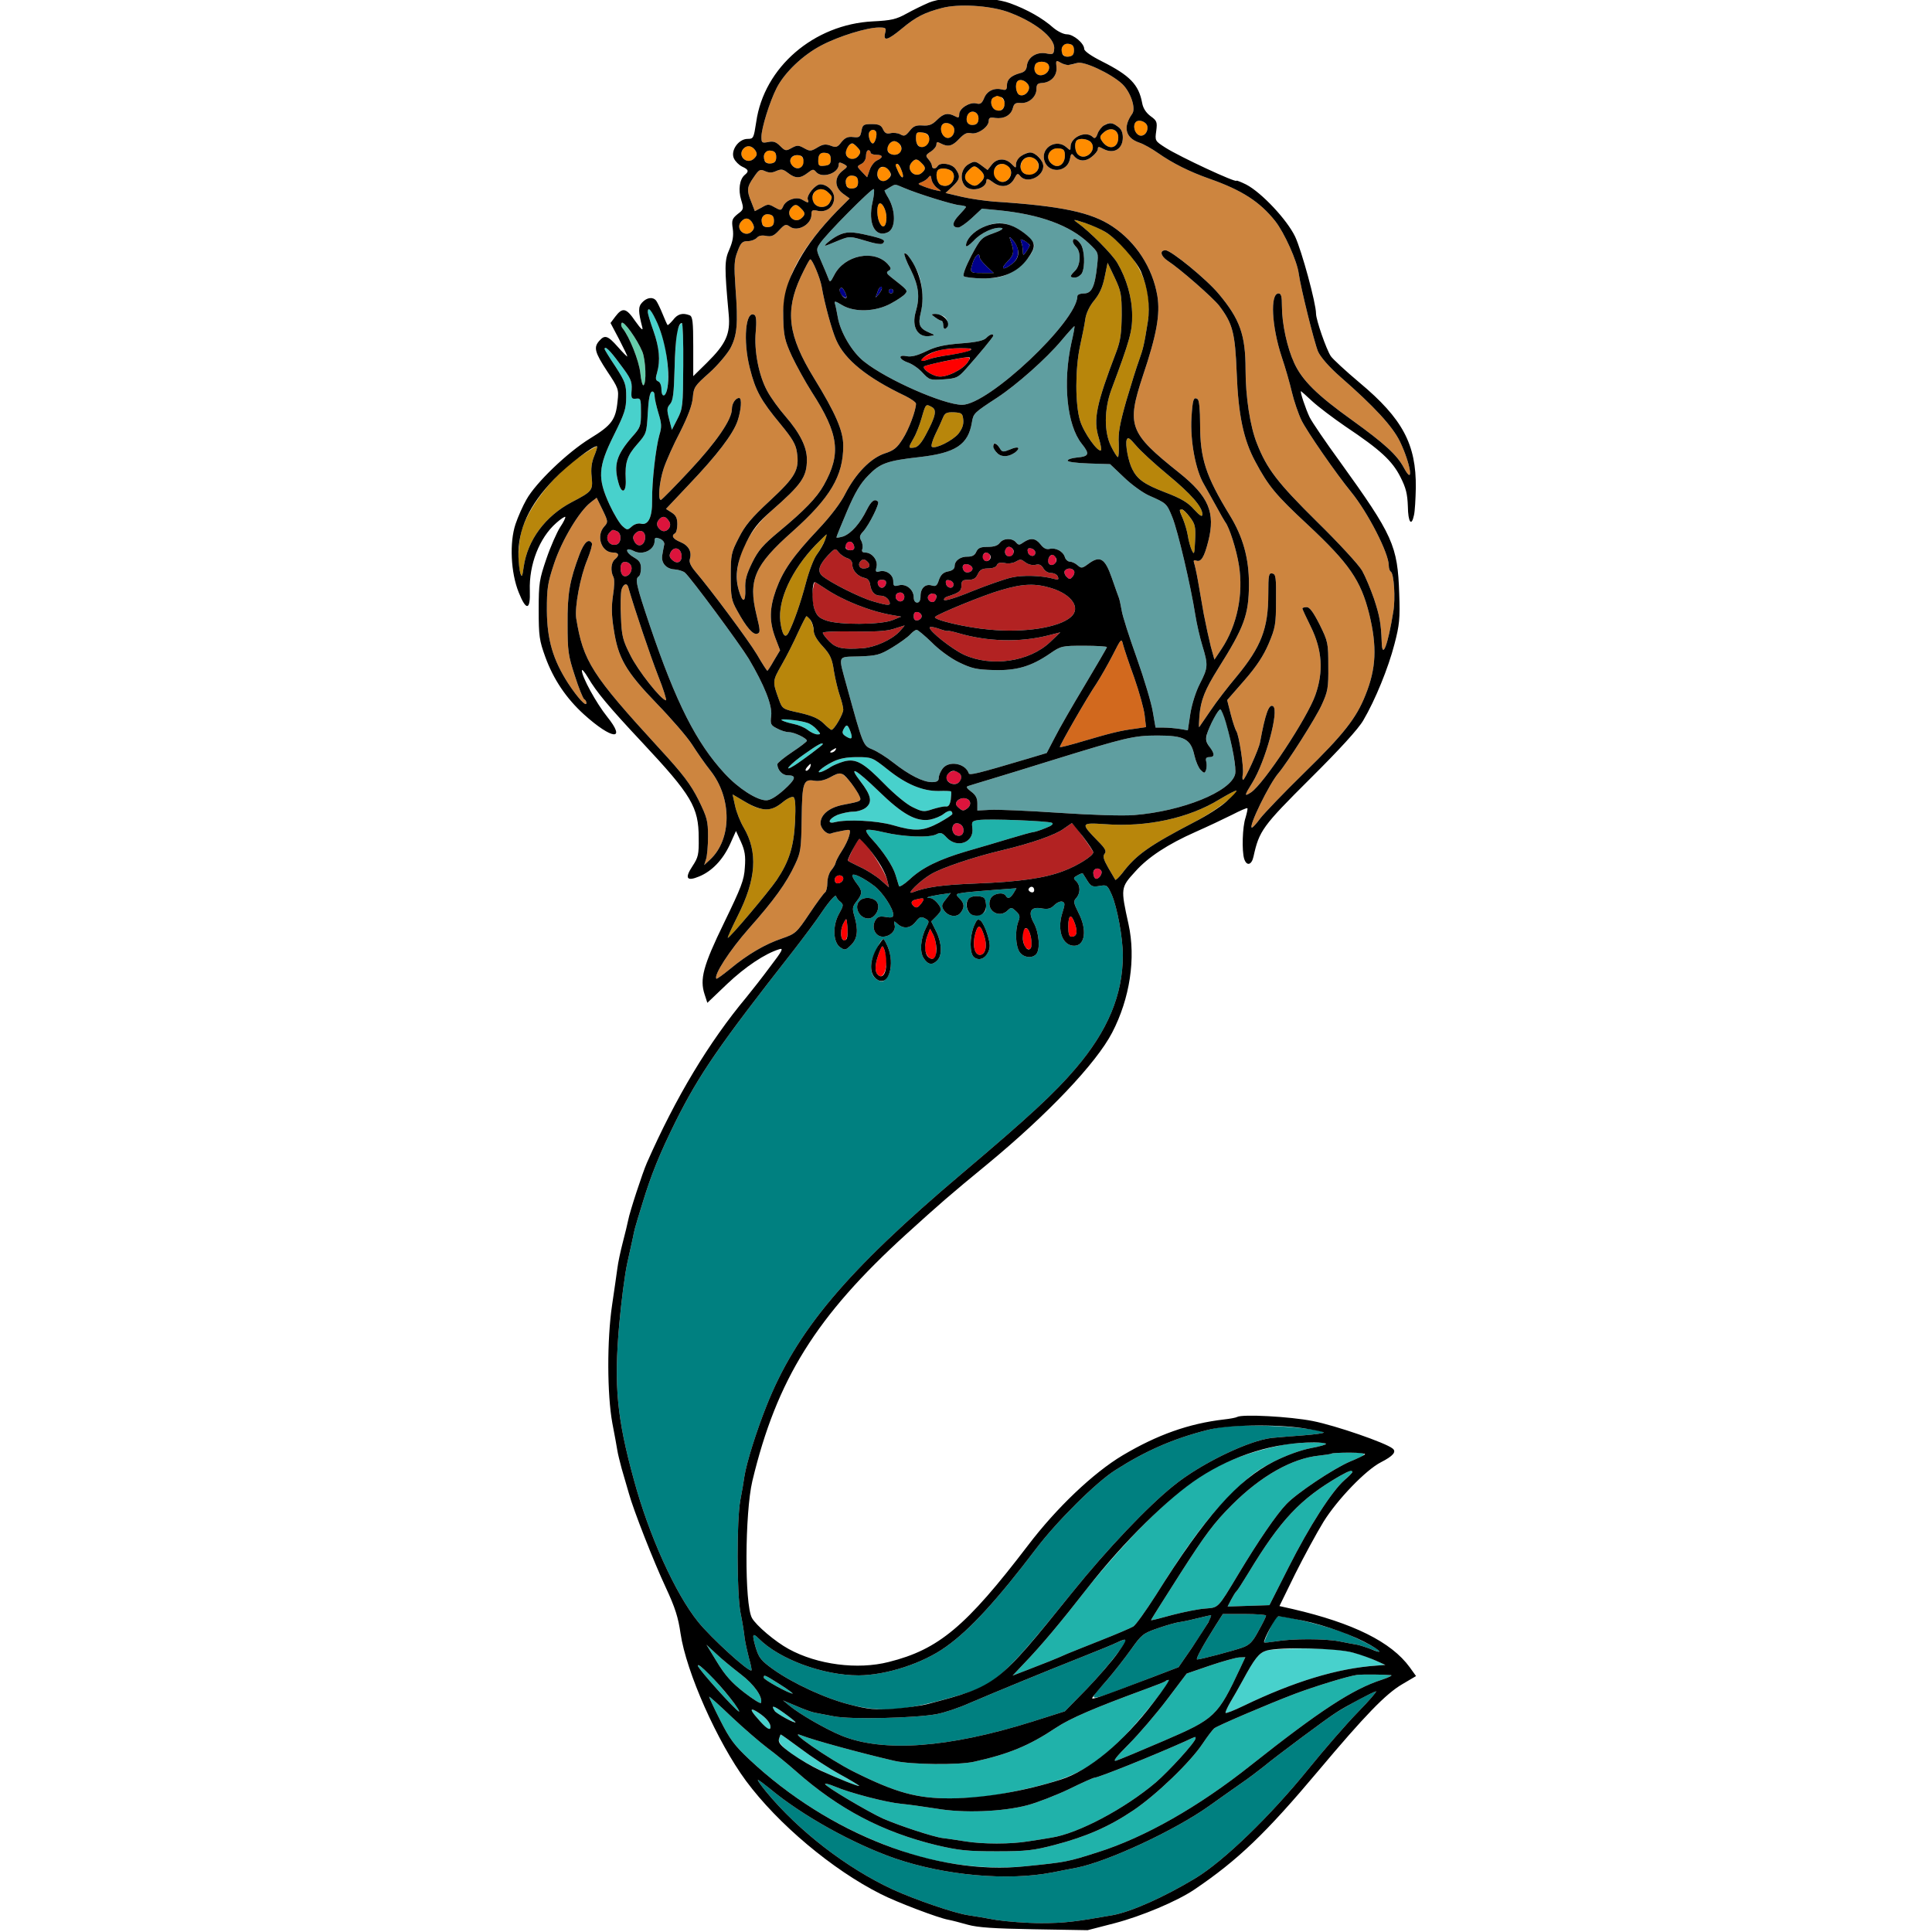 <?xml version="1.0" encoding="utf-8"?>
<!-- Generator: Adobe Illustrator 21.0.0, SVG Export Plug-In . SVG Version: 6.00 Build 0)  -->
<svg version="1.1" baseProfile="tiny"
	 id="svg282" inkscape:version="0.92.2 5c3e80d, 2017-08-06" sodipodi:docname="23 #22829.svg" xmlns:cc="http://creativecommons.org/ns#" xmlns:dc="http://purl.org/dc/elements/1.1/" xmlns:inkscape="http://www.inkscape.org/namespaces/inkscape" xmlns:rdf="http://www.w3.org/1999/02/22-rdf-syntax-ns#" xmlns:sodipodi="http://sodipodi.sourceforge.net/DTD/sodipodi-0.dtd" xmlns:svg="http://www.w3.org/2000/svg"
	 xmlns="http://www.w3.org/2000/svg" xmlns:xlink="http://www.w3.org/1999/xlink" x="0px" y="0px" viewBox="0 0 850 850"
	 xml:space="preserve">
<sodipodi:namedview  bordercolor="#666666" borderopacity="1" gridtolerance="10" guidetolerance="10" id="namedview284" inkscape:current-layer="svg282" inkscape:cx="791.12087" inkscape:cy="792.47921" inkscape:pageopacity="0" inkscape:pageshadow="2" inkscape:window-height="978" inkscape:window-maximized="1" inkscape:window-width="1920" inkscape:window-x="0" inkscape:window-y="1" inkscape:zoom="1.1779567" objecttolerance="10" pagecolor="#ffffff" showgrid="false">
	</sodipodi:namedview>
<g id="g280" transform="translate(0,0) scale(1,1)">
	<path id="path4" fill="none" d="M0-0.9l206.8,0.1c204.5,0,206.6,0,202,1.9c-2.6,1.1-7.1,3.3-10,4.9c-4.5,2.5-6.7,3-14.8,3.4
		c-7.3,0.3-11.1,1.1-16.3,3.2c-20,8.1-32.4,22.6-35,41.1c-1.1,7.1-1.2,7.4-3.8,7.4c-4,0-7.6,5.2-6,8.6c0.6,1.3,2.2,2.9,3.6,3.6
		c2.9,1.3,3.1,2.1,1.1,3.7c-2.2,1.9-2.9,6.5-1.5,11c1.2,3.9,1.1,4.2-1.6,6.2c-2.4,2-2.7,2.7-2.1,6.5c0.4,3.1,0,5.5-1.5,9
		c-2.2,4.9-2.2,7.7-0.3,28.6c0.8,8.6-1.2,13-9.6,21.3l-6,5.9v-13.1c0-11-0.3-13.2-1.6-13.7c-3.1-1.2-5.3-0.6-7.3,2.1
		c-1.2,1.4-2.3,2.4-2.4,2.2c-0.2-0.2-1.2-2.4-2.2-4.9s-2.3-5.1-2.8-5.8c-1.4-1.8-4.1-1.5-6.2,0.8c-1.8,1.9-1.7,4,0.1,11
		c0.4,1.6-0.6,0.7-3.1-2.8c-4-5.9-5.6-6.2-8.8-2l-2.1,2.8l3.7,7c2,3.9,3.7,7.4,3.7,7.7s-1.8-1.5-4.1-4.1c-4.5-5.1-5.4-5.4-8.1-2.9
		c-2.8,2.5-2.2,5.1,3.3,13.5c5,7.5,5.2,8,4.6,13.2c-0.8,8.2-2.6,10.6-12.1,16.4c-9.9,6.1-23.9,19.5-28,26.9
		c-1.5,2.6-3.7,7.5-4.8,10.8c-2.7,8.1-2.1,21.3,1.4,30c3.3,8.3,5.2,8,4.9-0.8c-0.4-11.4,4.2-23.2,11.6-29.7c1.9-1.7,3.7-2.9,4-2.7
		c0.2,0.3-0.8,2.4-2.3,4.6c-1.4,2.2-4.2,8.5-6,13.8c-3.1,9.1-3.4,10.7-3.4,22.5c0,11.6,0.3,13.5,2.9,20.7c3.6,9.9,9.2,18.2,17,25.3
		c12.4,11.2,18.9,11.8,10.2,1c-4.8-6-11.1-17.5-11.1-20.3c0-0.8,1.2,0.6,2.7,3.1c3.7,6.3,8.8,12.5,23.8,28.5
		c21.8,23.3,24.9,28.5,24.9,42.1c0.1,7.2-0.2,8.5-2.7,12.3c-3.6,5.4-2.6,6.9,2.9,4.6c5.6-2.3,10.3-7.2,13.5-14l2.7-6l2.2,4.8
		c1.7,3.8,2.1,6.2,1.7,11.2c-0.3,5.6-1.6,8.8-9.1,24.3c-9.3,19.1-10.8,24.9-8.6,31.6l1.2,3.7l8.7-8.3c7.9-7.5,16.7-13.4,23-15.3
		c1.9-0.6,1.3,0.7-4,7.6c-3.4,4.6-8.1,10.6-10.4,13.4c-16.7,20-31.2,44.2-43.9,73c-1.9,4.3-7.6,21.7-8.2,25.1
		c-0.3,1.6-1.4,6-2.4,9.9c-1,3.8-2.1,9-2.4,11.5s-1.4,9.7-2.3,16c-2.3,15.5-2.2,39.4,0.1,52c1,5.2,2,10.6,2.2,12s1.1,5,1.9,8
		c0.9,3,2.3,8,3.2,11c1.9,7,10.9,30,16.2,41.3c4.2,9,5.5,13.3,6.5,20.2c2.5,17,16.2,47.8,28.8,64.9c14,18.9,38,39.1,59.3,49.8
		c6.4,3.3,25.3,10.5,29.2,11.2c1.3,0.3,5.3,1.2,9,2c3.8,0.9,7.7,1.7,8.8,2c1.1,0.2-96.2,0.4-216.2,0.5L0,849.1v-425V-0.9z"/>
	<path id="path6" fill="none" d="M438.5-0.8h205.8L850-0.9v425v425H664.8L479.5,849l11.5-3c11.4-3,27-9.6,34.5-14.7
		c19.1-12.9,31.5-24.8,54.5-52.2c20.5-24.4,29.7-33.9,36.9-38.1l6.1-3.6l-2.8-3.9c-8.1-11.1-24.8-19.4-51.5-25.6l-5.8-1.3l6.9-14.1
		c3.9-7.8,9.5-18.1,12.5-23c6.1-9.8,18.6-22.8,25.3-26.2c5.3-2.7,6.9-4.6,5.1-6c-3-2.5-25-10.1-35.1-12.1s-31.1-3.1-33.3-1.8
		c-0.5,0.3-3,0.8-5.8,1.1c-15.4,1.8-29.3,6.7-44.6,15.8c-12.9,7.7-29.1,23.1-41.7,39.7C425,715.6,413,725.7,391,731.2
		c-13.7,3.5-31.4,1.2-44-5.7c-5.9-3.2-14.4-10.4-16.2-13.7c-3.3-6.2-3.1-46.2,0.2-60.2c10.7-44.7,28.1-72.6,67.7-108.6
		c14.9-13.5,19.1-17.2,35.8-30.9c26.4-21.8,47.8-44.3,54.8-57.8c7.8-15,10.5-32.7,7.2-47.7c-3.5-15.9-3.5-16.1,3-23.2
		c5.6-6.3,14.3-12,26.5-17.4c5.2-2.3,12.4-5.7,16-7.5c3.5-1.8,6.6-3.2,6.8-2.9c0.2,0.2-0.2,2-0.8,4.1c-1.4,4-1.7,14.7-0.6,18.2
		c1.1,3.3,3.3,2.7,4.1-1.1c2.5-11.3,3.9-13.3,24.9-34.2c13-12.9,21.3-22,23.4-25.7c5.2-8.8,11-23,13.7-33.5
		c2.2-8.4,2.5-11.2,2.1-22.2c-0.7-21.2-2.7-25.6-26.1-58.1c-6.2-8.5-12.2-17.3-13.3-19.5c-1.7-3.5-4.4-11.5-3.8-11.5
		c0.1,0,2.3,2,4.9,4.4s9.2,7.4,14.6,11.1c15.4,10.3,20.6,15.1,24.2,22.2c2.5,4.9,3.1,7.5,3.3,13c0.1,7,1.6,9.1,2.7,3.8
		c0.4-1.7,0.7-7.1,0.8-12c0.2-19.1-5.8-30.4-24.7-46.2c-6.2-5.2-11.9-10.5-12.7-11.7c-2-3-6.5-16-6.5-18.7c0-4.6-6.3-27.7-9.2-33.9
		c-3.6-7.5-14.8-19.4-21.5-22.9c-2.4-1.2-4.3-1.9-4.3-1.7c0,1.1-24.9-10.5-31.2-14.5c-4.7-3-4.7-3.1-4.1-7.4
		c0.5-3.9,0.3-4.5-2.5-6.5c-2-1.5-3.3-3.5-3.7-5.8c-1.5-8.1-5.4-12.1-17.7-18.3c-4.6-2.3-7.8-4.5-7.8-5.5c0-2.4-4.7-6.4-7.6-6.4
		c-1.5,0-4.1-1.3-6-2.9c-4.6-4.1-11.5-8-18.8-10.7L438.5-0.8z"/>
	<path id="path8" fill="#CD853F" d="M443,5.1c11.9,4.2,21.2,11.4,20.8,16.3c-0.2,2.5-0.5,2.7-3.5,2.1c-4.2-0.8-8,1.6-8.5,5.3
		c-0.2,2-1,2.9-3.1,3.4c-3.9,1.1-5.7,2.7-5.7,5.4c0,1.8-0.4,2.2-2,1.8c-3.5-0.9-6.7,0.5-8,3.7c-1,2.4-1.7,2.9-3.5,2.4
		c-2.9-0.7-7.5,2.2-7.5,4.8c0,1.5-0.3,1.7-1.9,0.8c-3.1-1.6-5-1.2-7.9,1.7c-2.1,2.1-3.5,2.6-6.3,2.4c-2.9-0.2-4.1,0.3-5.7,2.4
		c-1.8,2.2-2.4,2.5-4.1,1.5c-1.1-0.6-3.1-0.8-4.3-0.5c-1.7,0.4-2.5,0-3.3-1.7c-0.8-1.8-1.8-2.3-5-2.3c-3.6,0-4,0.3-4.5,3
		s-0.9,3-3.6,2.7c-2.4-0.3-3.6,0.3-5.2,2.2c-1.7,2.3-2.4,2.5-4.7,1.6c-2.2-0.8-3.4-0.7-5.9,0.8c-2.8,1.7-3.3,1.7-5.8,0.3
		c-2.5-1.4-3.1-1.4-5.5-0.1c-2.5,1.4-2.8,1.4-5.1-0.9c-1.8-1.8-3-2.2-5.3-1.7c-2.7,0.5-2.9,0.3-2.9-2.3c0-3.8,3.6-15.4,6.7-21.5
		c3.5-6.8,11.5-14.5,19.8-18.8c7.6-4,20-7.8,25.2-7.8c3.1,0,3.3,0.2,2.7,2.5c-0.9,3.7,1.1,3.2,7.5-2.1c6.1-5.1,9.9-7,17.6-9
		C421.7,1.6,435,2.4,443,5.1z"/>
	<path id="path10" fill="#FF8C00" d="M470.2,19.3c1.7,0.2,2.3,1,2.3,2.8s-0.6,2.6-2.3,2.8c-2.4,0.4-3.8-1.8-2.8-4.4
		C467.7,19.6,468.9,19.1,470.2,19.3z"/>
	<path id="path12" fill="#CD853F" d="M466.5,27.5c2.2,1.3,3.9,1.4,7.4,0.2c2.8-1,14.8,4.6,19.8,9.2c3.7,3.5,6.2,10.8,4.4,13.2
		c-4.1,5.7-3,10.5,3,12.6c2,0.6,5.8,2.8,8.5,4.7c6.3,4.4,13.6,8.1,22.7,11.3c14.2,5,22,10.1,28.7,18.5c4.1,5.2,9.7,17.7,10.4,23.2
		c0.9,6.4,6.8,30.2,8.5,34.3c1.2,2.5,4.7,6.6,9.7,11c15,13.1,23,21.8,26.3,28.5c4.8,10,6.3,20.1,1.7,11.5c-3-5.6-8.5-10.6-22.8-20.9
		c-15.5-11.1-21.9-17.5-25.4-25.1c-3.1-6.7-5.4-17.3-5.4-24.9c0-4.4-0.3-5.7-1.5-5.7c-3.8,0-3,14.6,1.4,27.9
		c1.6,4.7,3.6,11.7,4.5,15.6c0.9,3.8,2.8,9.4,4.2,12.3c2.4,4.9,15.1,23.3,21.9,31.6c7.4,9.1,16.5,26.9,16.5,32.2
		c0,1.3,0.4,2.5,0.9,2.8c1.4,0.9,2.1,11.7,1.1,17.6c-2.4,14.8-4.9,21.3-5.1,13.4c-0.3-8.3-0.9-11.5-3.4-19.1
		c-1.5-4.3-3.8-9.8-5.2-12.3s-10.3-12.2-19.8-21.5c-17.5-17.3-22.1-23.3-26.5-34.5c-3-7.5-5-20.5-5-32.5c0-15.3-2.5-22.2-11.8-33.3
		c-5.4-6.5-21-19.2-23.4-19.2c-2.7,0-2.2,2.5,0.9,4.6c5.3,3.4,20,16.3,22.7,19.8c5.9,7.8,7,11.8,7.7,29.6c0.7,18.5,3,29.4,8.2,39
		c5.7,10.7,9,14.7,23,27.7c18.3,17.1,23.4,24.5,27.1,39.3c3.5,14.4,3.1,24-1.7,35.8c-4,10.1-9.7,17.3-26.7,33.9
		c-9.1,8.9-17.8,18-19.5,20.2c-1.6,2.2-3.3,4.1-3.7,4.1c-1.8,0,7.6-19.3,11.7-24c3.9-4.6,16.5-24.4,19-30c2.7-5.9,3-7.5,2.9-17
		c0-10.1-0.1-10.8-3.8-18.3c-2.8-5.5-4.4-7.7-5.7-7.7c-1.1,0-1.9,0.3-1.9,0.6c0,0.3,1.7,4,3.7,8c5,10.2,5.7,19.7,2,30.1
		c-3.5,10-22.7,39.1-28.3,42.8c-3.1,2-3,1.5,0.6-4.3c5.8-9.4,11.9-31.9,9.1-33.6c-1.8-1.2-3.4,3.2-5.7,15.7
		c-0.5,3.2-6.7,16.7-7.5,16.7c-0.3,0-0.4-1.2-0.1-2.6c0.5-2.8-1.7-17.3-2.9-18.9c-0.4-0.6-1.5-3.8-2.4-7.3l-1.6-6.3l7.6-8.7
		c5.4-6.2,8.4-10.8,10.7-16.2c2.9-6.9,3.2-8.4,3.2-19c0.1-10.1-0.1-11.5-1.6-11.8c-1.6-0.3-1.8,0.6-1.8,9c0,15.2-3.1,23.2-13.9,36.3
		c-3.7,4.4-8.9,11.1-11.5,15c-2.6,3.8-4.9,7.1-5,7.3c-0.2,0.1-0.1-2.1,0.1-5c0.6-6.9,2.4-11.4,8.2-20.7
		c11.6-18.4,13.5-23.7,13.6-37.1c0-11.5-2.6-20.9-8.5-30.5c-10.5-17.2-13-24.8-13-40c0-6.3-0.4-10.6-1.1-11
		c-1.8-1.2-2.2,0.2-2.7,8.2c-0.6,10,1.8,23,5.4,29.1c1.5,2.6,4,7.2,5.7,10.2c1.6,3,3.3,5.9,3.7,6.5c1.8,2.2,5,12.1,6.1,19.2
		c2,12.6-0.8,26.3-7.6,36.6l-3.2,4.8l-1.6-5.8c-0.8-3.2-2.2-9.6-3.1-14.3c-0.8-4.7-2-11.4-2.6-14.9c-0.6-3.4-1.4-6.9-1.7-7.7
		c-0.3-0.9,0-1.2,0.9-0.9c2.2,0.9,3.6-1.4,5.4-8.5c3.2-12.6,0.2-19.7-12.8-30.1c-22.1-17.6-23.2-20.7-16-42.6
		c6.1-18.1,7.7-27.1,6.4-35.2c-2.1-12.4-9.4-23.7-19.8-30.6c-9.3-6.2-22.4-9-52-10.9c-3.8-0.3-10.3-1.2-14.2-2.1l-7.2-1.7l3-2.8
		c3.4-3.2,3.7-4.6,1.4-7.8c-1.6-2.3-6.7-3.1-7.9-1.2c-0.8,1.4-2.5,1.3-2.5-0.2c0-0.6-0.7-1.9-1.5-2.8c-1.4-1.6-1.3-1.9,1-3.4
		c1.4-0.9,2.5-2.3,2.5-3.2c0-1.1,0.4-1.2,1.9-0.4c3.2,1.7,5.1,1.2,8.1-2c2.2-2.3,3.4-2.9,5.2-2.5c2.8,0.7,7.8-2.7,7.8-5.4
		c0-1.4,0.6-1.7,2.9-1.3c3.8,0.5,6.9-1.2,7.7-4.3c0.5-2,1.2-2.5,3.5-2.3c3.5,0.3,6.9-2.7,6.9-6.1c0-2.1,0.5-2.6,2.6-2.7
		c3.9-0.3,6.6-3.3,6.2-7C464.5,26.6,464.6,26.4,466.5,27.5z M488.5,54.1c-2.1,0.1-4.6,2.2-5.6,4.7c-0.7,2-1.3,2.3-2.1,1.5
		c-3-3-9.8,0-9.8,4.3c0,1.7-0.1,1.7-1.8,0.2c-4.3-3.9-11.2,0-9.8,5.6c1.5,6,10,5.7,11.3-0.3c0.4-2.5,0.8-2.8,1.7-1.6
		c2,2.5,5.1,2.8,7.9,0.5c1.5-1.1,2.7-2.7,2.7-3.4c0-1.2,0.4-1.2,2.6,0c4.5,2.3,8.4-0.1,8.4-5.1c0-2.3-0.7-3.8-2.2-4.8
		C490.6,54.8,489.1,54.1,488.5,54.1z M453.2,67.1c-2.7,0-6.2,2.9-6.2,5.1c0,1.9,0,1.9-2-0.1c-2.7-2.7-6.5-2.5-8.7,0.4l-1.8,2.3
		l-2.8-2.1c-2.6-1.9-3-1.9-5.5-0.5c-3.1,1.7-4.1,6.3-1.9,9.3c2.4,3.3,9.7,1.7,9.7-2.1c0-1,0.8-0.8,2.9,0.8c3.6,2.7,7.5,2,9.4-1.7
		c1.2-2.3,1.5-2.4,2.6-1c2.9,3.5,10.1,0.3,10.1-4.4c0-1.1-0.9-2.9-2-4C455.9,68,454.2,67.1,453.2,67.1z"/>
	<path id="path14" fill="#FF8C00" d="M492,60.5c0,5-4.6,5.8-7.4,1.2c-0.9-1.4-0.6-2.1,1.2-3.6C488.7,55.7,492,57,492,60.5z"/>
	<path id="path16" fill="#FF8C00" d="M480,62.6c2.9,3.5-2.6,8.5-5.8,5.3c-1.3-1.3-1.6-5-0.5-6.1C474.9,60.6,478.7,61.1,480,62.6z"/>
	<path id="path18" fill="#FF8C00" d="M465.9,65.3c2.1,0.2,2.6,0.8,2.6,3.2c0,3.6-2.7,5.6-5.2,4c-2.3-1.4-2.8-4.1-1.2-6
		C462.8,65.7,464.5,65.1,465.9,65.3z"/>
	<path id="path20" fill="#FF8C00" d="M453,69.1c3.6,0,5.3,4.7,2.5,7c-2.3,1.9-6.5,0.4-6.5-2.3c0-1.3,0.5-2.8,1.2-3.5
		C450.9,69.6,452.1,69.1,453,69.1z"/>
	<path id="path22" fill="#FF8C00" d="M441,72.1c4,0,5.2,5.2,1.8,7.4c-3.5,2.2-7.4-2.7-4.8-5.9C438.7,72.8,440,72.1,441,72.1z"/>
	<path id="path24" fill="#FF8C00" d="M431.2,74.8c2.3,2.1,2.3,3.6-0.1,5.7c-1.5,1.4-2.4,1.5-3.9,0.7c-3-1.6-3.4-3.9-1.2-6.1
		C428.4,72.7,428.8,72.6,431.2,74.8z"/>
	<path id="path26" fill="#FF8C00" d="M461.4,28.7c0.8,2.1-1.1,4.4-3.6,4.4c-2.1,0-3.3-2.2-2.4-4.5C456.1,26.6,460.6,26.7,461.4,28.7
		z"/>
	<path id="path28" fill="#FF8C00" d="M452.4,37.3c1.3,2.2-1.4,5.4-3.8,4.5c-1.6-0.6-2.2-4.8-0.9-6.1
		C448.8,34.6,451.2,35.4,452.4,37.3z"/>
	<path id="path30" fill="#FF8C00" d="M438.7,42.2c1.1-0.6,3.3,1.6,3.3,3.4c0,2.7-2.6,4-4.6,2.4c-1.7-1.4-1.8-4.6-0.1-5.2
		C437.9,42.5,438.6,42.2,438.7,42.2z"/>
	<path id="path32" fill="#FF8C00" d="M430.5,52.1c0,1.6-0.6,2.6-1.9,2.8c-2.5,0.5-3.9-1.2-3.1-3.8C426.5,48,430.5,48.7,430.5,52.1z"
		/>
	<path id="path34" fill="#FF8C00" d="M504.8,55.7c0.4,2.9-2.3,5.1-4.3,3.4c-1.6-1.3-2-4.2-0.8-5.4C501.1,52.3,504.5,53.6,504.8,55.7
		z"/>
	<path id="path36" fill="#FF8C00" d="M419.8,56.7c0.4,2.9-2.3,5.1-4.3,3.4c-1.6-1.3-2-4.2-0.8-5.4C416.1,53.3,419.5,54.6,419.8,56.7
		z"/>
	<path id="path38" fill="#FF8C00" d="M385.4,57.9c0.7,1.2-0.4,5.2-1.4,5.2c-1.2,0-2.3-3.8-1.5-5C383.2,56.9,384.7,56.8,385.4,57.9z"
		/>
	<path id="path40" fill="#FF8C00" d="M405.8,58.3c3.1,0.3,4.2,3.7,1.9,5.7c-2.3,1.8-4.7,0.3-4.7-3.1C403,58.3,403.3,58,405.8,58.3z"
		/>
	<path id="path42" fill="#FF8C00" d="M393.5,62.1c1.9,0,3.6,2.5,2.9,4.4c-0.3,0.9-1.6,1.6-2.9,1.6c-2.7,0-4-2.6-2.4-4.6
		C391.7,62.7,392.8,62.1,393.5,62.1z"/>
	<path id="path44" fill="#FF8C00" d="M377.3,64.9c1.4,1.5,1.5,2.1,0.4,3.6c-0.7,1-2.2,1.7-3.3,1.4c-2.3-0.4-3-3.3-1.4-5.3
		C374.6,62.7,375.3,62.7,377.3,64.9z"/>
	<path id="path46" fill="#FF8C00" d="M332.4,66.3c0.8,1.4,0.7,2.1-0.6,3.4c-3,3-7.5-0.9-4.8-4.2C328.6,63.7,330.9,64,332.4,66.3z"/>
	<path id="path48" fill="#FF8C00" d="M339.2,66.3c1.7,0.2,2.3,1,2.3,2.8s-0.6,2.6-2.3,2.8c-2.4,0.4-3.8-1.8-2.8-4.4
		C336.7,66.6,337.9,66.1,339.2,66.3z"/>
	<path id="path50" fill="#D2691E" d="M382,66.1c0.6,0,1,0.4,1,1c0,0.5,1.1,1,2.5,1c3.1,0,3.2,1.2,0.3,2.5c-1.2,0.6-2.6,2.4-3.2,4.2
		l-1.1,3.2l-2.3-2.4c-2.3-2.4-2.3-2.4-0.2-3.5c1.2-0.6,2-2.1,2-3.5S381.5,66.1,382,66.1z"/>
	<path id="path52" fill="#FF8C00" d="M363.5,67.3c1.4,0.2,2,1,2,2.8c0,2-0.6,2.6-2.7,2.8c-2.4,0.3-2.8,0-2.8-2.1
		c0-1.3,0.3-2.7,0.7-3.1C361.1,67.3,362.3,67.1,363.5,67.3z"/>
	<path id="path54" fill="#FF8C00" d="M351.4,68.3c2.8,0.4,3,5.1,0.2,5.6c-2.6,0.5-5-2.6-3.4-4.5C348.8,68.6,350.3,68.1,351.4,68.3z"
		/>
	<path id="path56" fill="#FF8C00" d="M405.4,71.7c2,1.9,2,2.8,0.1,4.4c-3,2.5-7-1.5-4.5-4.5C402.6,69.7,403.5,69.7,405.4,71.7z"/>
	<path id="path58" fill="#CD853F" d="M371.1,72.1c2,1.1,2,1.2-0.5,3.1c-3.6,2.9-3.5,7.2,0.3,10l2.9,2.1l-5.6,5.6
		c-16.9,17.4-24.1,31.7-23.6,47.3c0.2,7.6,0.7,9.7,3.8,16.5c2,4.2,5.9,11.3,8.7,15.7c12,18.6,13.1,27.2,5.3,41.1
		c-3.1,5.5-8.5,11.1-19.6,20.3c-7.1,5.9-9.2,8.3-11.9,13.8c-2.5,5.1-3.2,7.7-3,11.5c0.2,6.2-1.2,6.4-2.9,0.5
		c-3-10.7,2.7-24.6,14.2-34.7c13.6-11.9,15.8-15.1,15.8-22.8c0-5.4-3-11.5-9.4-18.9c-2.9-3.3-6.5-8.3-8-11.1
		c-3.8-6.9-5.9-17.9-5.1-26.2c0.4-4.5,0.2-6.8-0.5-7.3c-4-2.5-5.2,11.3-2.1,23.4c2.5,9.9,4.8,14.1,13.5,24.6
		c5.1,6.2,6.7,8.8,7.2,12.3c1.2,7.8-0.6,10.9-11.9,21.4c-8.2,7.6-11,11-13.7,16.4c-3.3,6.4-3.5,7.4-3.5,16.8
		c0,9.2,0.3,10.6,2.8,15.1c4.1,7.5,7.1,10.9,8.9,10.2c1.4-0.5,1.3-1.4-0.4-8.4c-3.7-15.2-0.9-21.7,15.8-36.5
		c16.7-14.9,22.4-24.5,22.4-37.8c0-6.5-3.3-14.2-12.9-29.8c-11.4-18.6-12.8-29.4-5.8-44.5c2-4.2,3.8-7.7,4.2-7.7c0.9,0,4.3,8.1,5,12
		c1.2,7.2,4.5,19.3,6.4,23.5c3.8,8.7,13.6,16.6,30.4,24.6c2.6,1.3,4.7,2.8,4.7,3.4c0,2.9-3.2,11.5-5.9,15.6c-2.4,3.8-3.8,5-7.9,6.3
		c-6.2,2.1-12.7,8.8-17.3,17.7c-1.9,3.9-6.5,10-12,15.8c-11.1,11.8-15.4,18-18.5,26.5c-2.9,8.2-3,13.8-0.3,21.1l2.1,5.5l-2.7,4.5
		c-1.4,2.5-2.7,4.5-2.9,4.5c-0.2,0-2.3-3.2-4.6-7.2c-4-6.6-20.3-28.5-27.2-36.6c-1.9-2.3-2.7-4-2.3-5.3c1-3.2-0.5-6-4.1-7.5
		c-3.4-1.4-4.2-2.8-2.4-3.9c0.6-0.3,1-2.2,1-4c0-2.6-0.6-3.9-2.5-5.1l-2.5-1.6l10.1-10.7c12.4-13,19.4-22.2,21.4-28
		c1.6-4.8,2-10.1,0.7-10.1c-1.6,0-3.2,2.4-3.2,4.9c0,4.6-6.9,14.6-18.6,27.1c-6.4,6.9-12.1,12.6-12.5,12.8
		c-1.6,0.7-0.9-7.8,1.1-13.8c1.1-3.3,4.3-10.5,7.2-16c3.4-6.8,5.3-11.7,5.6-15.1c0.4-4.7,0.9-5.3,7.2-10.9c3.7-3.3,7.8-8.2,9.3-10.8
		c3-5.7,3.5-10.7,2.3-26.5c-0.7-10.1-0.6-12.4,0.9-16.2c1.4-3.8,2.1-4.5,4.5-4.5c1.5,0,3.3-0.7,4-1.5c0.8-0.9,2.2-1.2,4.1-0.8
		c2.3,0.4,3.4,0,5.7-2.5c2.5-2.7,3-2.8,4.7-1.6c3.3,2.5,9.5-0.9,9.5-5.2c0-2.1,0.4-2.3,3-1.7c3.8,0.7,7-1.9,7-5.8
		c0-2.9-3.1-5.9-6.1-5.9c-2.2,0-6.2,4.9-5.5,6.7c0.7,1.6,0.1,1.6-2.4,0.1c-2.5-1.6-7.2,0-8.4,2.8c-0.9,2-1.1,2-3.8,0.5
		c-2.6-1.5-3-1.5-5.7,0.1l-3,1.6l-1.5-3.9c-2.2-5.3-2-6.7,1-11c2.3-3.4,2.8-3.7,5-2.7c1.8,0.8,3.1,0.8,5-0.1
		c2.2-0.9,2.9-0.8,5.1,0.9c3.2,2.5,5.4,2.5,8.6,0c2.2-1.7,2.6-1.8,3.7-0.5c2.5,3.1,10,0.7,10-3.2C369,71.3,369.4,71.3,371.1,72.1z"
		/>
	<path id="path60" fill="#FF8C00" d="M396.7,75.1c1.4,3.6,0.1,4-1.5,0.5c-0.7-1.4-1.2-2.8-1.2-3C394,70.9,395.7,72.6,396.7,75.1z"/>
	<path id="path62" fill="#FF8C00" d="M391.4,75.4c1.4,2.1-1.3,5.1-3.7,4.1c-2-0.7-2.3-5-0.4-5.7C389.1,73,390.2,73.5,391.4,75.4z"/>
	<path id="path64" fill="#FF8C00" d="M419,75.6c1.5,1.9,0.4,5.2-2.1,6c-1.1,0.4-2.6,0.1-3.4-0.5c-1.5-1.3-2-5.1-0.8-6.3
		C413.9,73.6,417.7,74.1,419,75.6z"/>
	<path id="path66" fill="#FF8C00" d="M375.2,77.3c1.7,0.2,2.3,1,2.3,2.8s-0.6,2.6-2.3,2.8c-2.4,0.4-3.8-1.8-2.8-4.4
		C372.7,77.6,373.9,77.1,375.2,77.3z"/>
	<path id="path68" fill="#D2691E" d="M409.8,78.8c0.2,1.3,1.3,3,2.5,3.9c2.2,1.6,2.2,1.6-0.5,1c-1.5-0.3-4-1.1-5.5-1.7
		c-2.7-1.1-2.7-1.1-0.7-1.9c1.2-0.5,2.6-1.5,3-2.2C409.3,77,409.6,77.2,409.8,78.8z"/>
	<path id="path70" fill="#5F9EA0" d="M397.8,82.7c5.8,2.5,21.5,7.4,24.5,7.6c1.5,0.1,2.7,0.5,2.7,0.7c0,0.3-1.4,1.9-3.1,3.7
		c-3.1,3.2-3.2,5.4-0.3,5.4c0.8,0,3.5-1.9,5.9-4.1l4.5-4.2l7.3,0.7c18.2,1.8,31.4,6.6,39.8,14.6c4.2,4,4.2,4,3.6,9.7
		c-1,9.4-2.4,12.3-5.8,12.3c-1.6,0-2.9,0.5-2.9,1.2c-0.1,11.1-39.1,47.8-50.7,47.8c-8,0-33.1-11-43.1-19c-5.3-4.1-10.5-13-11.6-19.5
		c-0.4-2.2-0.9-4.8-1.2-5.8c-0.5-1.5-0.1-1.5,3.2,0.5c5.4,3.2,14.7,2.9,21.4-0.8c2.8-1.5,5.6-3.4,6.2-4.2c1.3-1.5,1.2-1.6-6.2-7.4
		c-2-1.6-2.2-2.1-1-2.8c1.2-0.7,1.1-1.2-0.4-2.9c-6-6.6-19-4-23.5,4.7c-1.7,3.3-2,3.5-2.6,1.7c-0.4-1.1-1.8-4.4-3.1-7.4
		c-2.3-5.2-2.4-5.5-0.7-8c2.5-4,23.1-24.7,23.7-24c0.4,0.3,0.1,2.9-0.5,5.6c-2.2,9.5,1.1,16,6.7,13.4c3.5-1.6,3.6-9.2,0.3-15
		c-1.1-1.8-1.9-3.4-1.7-3.5c0.2,0,1.2-0.6,2.3-1.3C394.1,80.9,393.5,80.9,397.8,82.7z M432.4,100c-4.2,1.9-7.4,5.4-7.4,8
		c0,0.9,1.3,0,3.3-2c3.2-3.6,9.2-6.3,12.4-5.7c1.1,0.2-0.4,1.2-3.6,2.3c-5.3,1.9-5.7,2.3-9.8,10c-2.5,4.8-3.8,8.4-3.3,8.9
		s4.2,0.9,8.2,1c5.7,0,8.4-0.5,12.1-2.3c5-2.4,10.7-8.9,10.7-12.2c0-2.1-5.2-6.7-9.7-8.6C440.9,97.6,437.3,97.8,432.4,100z
		 M368.5,103.7c-2.9,1.5-7,5-5,4.3c0.6-0.2,3.1-1.2,5.7-2.3c4.6-1.8,4.8-1.8,11.5,0.2c4.2,1.3,7.1,1.8,7.7,1.2
		c1.4-1.4,0.4-2-6.1-3.5C374.8,101.8,372.2,101.8,368.5,103.7z M472,106.2c0,0.6,0.7,1.7,1.5,2.5c2.2,2.2,1.9,8-0.5,10.4
		c-2.5,2.5-2.5,3,0,3c1,0,2.4-0.9,3-1.9c1.5-2.9,1.2-10.4-0.6-12.9C473.8,105,472,104.4,472,106.2z M397.9,111.5
		c-0.3,0.3,0.9,3.6,2.8,7.2c3.5,7.1,4.1,11.9,2.2,18.4c-2,6.7,0.9,11.7,6.4,10.7c2.1-0.3,2.1-0.4-0.3-1.4c-4.5-1.9-5.2-3.5-3.9-8.8
		c1.5-5.9,0.7-14.1-1.9-19.1C400.6,113.4,398.6,110.8,397.9,111.5z M411.3,138.1c-1.7,0.1-1.7,0.2,0.1,1.5c1.1,0.8,2.3,1.5,2.8,1.5
		c0.4,0,0.8,0.9,0.8,2.1c0,1.1,0.5,1.7,1,1.4c1.7-1,1.1-4.4-0.9-5.5C414,138.6,412.3,138.1,411.3,138.1z M433.8,148.8
		c-1.2,1.1-4.4,1.8-11.2,2.3c-7.4,0.6-10.9,1.4-15.2,3.5c-4,1.9-6.4,2.5-8.6,2.1c-4-0.8-3.3,1.5,0.9,2.9c1.7,0.6,4.5,2.5,6.2,4.4
		c3,3.2,3.3,3.3,9.3,2.9c5.6-0.4,6.4-0.8,9.7-4.5c5.7-6.4,12.1-14.1,12.1-14.7C437,146.6,435.4,147.1,433.8,148.8z"/>
	<path id="path72" fill="#00008B" d="M445.9,106c2.9,3.3,2.7,7.5-0.5,10c-4.1,3.2-5.6,2.5-2.2-0.9c3-3.1,3.2-4.3,1.3-9.5
		C443.9,103.9,444.1,103.9,445.9,106z"/>
	<path id="path74" fill="#00008B" d="M450.8,106c2.6,1.4,2.7,2.1,0.7,4.7c-1.4,1.9-1.4,1.9-1.5-0.3c0-1.2-0.3-2.9-0.7-3.8
		C448.8,105.1,449,105,450.8,106z"/>
	<path id="path76" fill="#00008B" d="M431,113.2c0,0.6,1.4,2.4,3.1,4l3.1,2.9h-5.1c-5.5,0-5.6-0.1-4-4.9
		C429.2,112.2,431,110.9,431,113.2z"/>
	<path id="path78" fill="#FF0000" d="M422.5,153.2c7.8-0.1,5.4,1.5-4.3,2.9c-3.8,0.5-8.2,1.4-9.7,2s-3,0.9-3.2,0.6
		c-0.8-0.7,4.5-3.8,8-4.6C415,153.6,419.2,153.3,422.5,153.2z"/>
	<path id="path80" fill="#FF0000" d="M425.8,159.3c-2.2,3.4-9.7,7-13.2,6.3c-3.1-0.6-7-3.4-6-4.4c0.3-0.3,4.2-1.3,8.7-2.2
		C427.2,156.6,427.6,156.6,425.8,159.3z"/>
	<path id="path82" fill="#FF8C00" d="M364.4,84.7c1.9,1.8,1.9,2,0.6,4.5c-1.4,2.5-5.6,2.5-7-0.1c-0.8-1.4-0.8-2.6,0-4
		C359.3,82.7,362.3,82.5,364.4,84.7z"/>
	<path id="path84" fill="#FF8C00" d="M390,95.7c0,3.9-1.5,5.2-2.9,2.5c-1.3-2.3-1.5-7.4-0.4-8.5C387.9,88.5,390,92.3,390,95.7z"/>
	<path id="path86" fill="#FF8C00" d="M352.4,91.7c2,1.9,2,2.8,0.1,4.4c-3,2.5-7-1.5-4.5-4.5C349.6,89.7,350.5,89.7,352.4,91.7z"/>
	<path id="path88" fill="#FF8C00" d="M338.2,94.3c1.7,0.2,2.3,1,2.3,2.8s-0.6,2.6-2.3,2.8c-2.4,0.4-3.8-1.8-2.8-4.4
		C335.7,94.6,336.9,94.1,338.2,94.3z"/>
	<path id="path90" fill="#FF8C00" d="M331.1,98.2c0.9,1.7,0.8,2.5-0.4,3.7c-2.9,2.8-7.3-1.2-4.7-4.3
		C327.7,95.5,329.7,95.7,331.1,98.2z"/>
	<path id="path92" fill="#B8860B" d="M477.4,98.1c7.8,2.6,11.3,4.9,17.5,11.4c8.3,8.9,12,20.4,10.1,32c-1.7,10.7-2.1,12-3.9,17.1
		c-1,2.7-3.5,10.7-5.6,17.8c-2.8,9.9-3.6,14.1-3.3,18.7c0.1,3.3,0,6-0.4,6c-0.3,0-1.7-2.1-3-4.8c-3.1-6.3-3-16.2,0.1-24.7
		c8.2-21.9,9.3-25.9,9.2-32.9c0-7.6-2.4-16-6.5-23c-2.2-3.8-12.2-13.9-17.7-17.8C471.8,96.4,472.2,96.4,477.4,98.1z"/>
	<path id="path94" fill="#B8860B" d="M487.3,115.6l3.1,6.5c2.8,6,3.1,7.3,3.1,16.5c-0.1,7.9-0.5,11.2-2.3,16
		c-8.9,23.3-10.3,30-7.8,38c0.8,2.7,1.3,5.2,1,5.5c-1.3,1.1-7.6-7.7-9.2-13c-2.2-7.1-2.2-22.8,0-33c0.9-4.1,2-9.4,2.3-11.8
		c0.4-2.6,1.9-5.7,3.9-8.1c2.3-2.8,3.7-5.8,4.6-10.3L487.3,115.6z"/>
	<path id="path96" fill="#00008B" d="M371.6,128.2c1.5,2.9,0.9,3.8-1.2,1.7c-0.9-0.9-1.3-2.1-0.9-2.8
		C370.1,126.2,370.7,126.5,371.6,128.2z"/>
	<path id="path98" fill="#00008B" d="M387.5,126.1c1,0,0.5,1.6-1.1,3.6c-0.8,1-1.4,1.4-1.1,0.9c0.2-0.6,0.7-1.8,1-2.8
		C386.7,126.9,387.2,126.1,387.5,126.1z"/>
	<path id="path100" fill="#00008B" d="M392,127.1c0.6,0,1,0.4,1,1c0,0.5-0.4,1-1,1c-0.5,0-1-0.5-1-1
		C391,127.5,391.5,127.1,392,127.1z"/>
	<path id="path102" fill="#48D1CC" d="M293,154.6c1.6,9.9,1.1,19.5-1.1,19.5c-0.5,0-0.9-1.3-0.9-2.9c0-1.6-0.6-3.1-1.4-3.4
		c-1.2-0.5-1.3-1.3-0.5-3.9c1.5-5.3,1-10.9-1.6-18.3c-1.4-3.9-2.5-7.6-2.5-8.3C285,131.6,291.6,145.8,293,154.6z"/>
	<path id="path104" fill="#66CDAA" d="M282.6,154.7c1.5,3.7,1.9,14,0.5,14.8c-0.4,0.3-1.1-2.2-1.4-5.5c-0.6-5.4-4.8-15.9-7.8-19.6
		c-0.6-0.7-0.8-1.7-0.4-2.3C274.3,140.8,280.3,149.2,282.6,154.7z"/>
	<path id="path106" fill="#48D1CC" d="M300,142.1c0.4,0,0.7,8.4,0.6,18.7c-0.1,17.8-0.2,19-2.6,23.6l-2.4,4.7l-1.2-4.7
		c-1.1-4.2-1-5,0.4-6.6c1.3-1.5,1.7-4.6,2-16c0.2-7.8,0.8-15.4,1.4-17C298.8,143.3,299.6,142.1,300,142.1z"/>
	<path id="path108" fill="#5F9EA0" d="M472.7,143.5c0.2,0.1-0.4,3.4-1.3,7.2c-3.9,17.7-2,36.3,4.5,44.5c3.7,4.6,3.3,5.6-2.2,6.1
		c-2,0.2-3.8,0.7-4,1.3c-0.1,0.6,3.6,1.1,9.3,1.3l9.4,0.3l6.1,5.8c3.3,3.2,8.3,6.8,11,8c7.7,3.4,7.8,3.4,10.3,9.6
		c2.4,5.9,8.1,30.2,10.1,43c0.6,3.8,2,9.9,3.1,13.5c2.6,8.5,2.5,9.7-1.1,16.7c-1.8,3.5-3.5,8.9-4.2,13.2l-1.1,7.3l-3.5-0.6
		c-2-0.3-5.2-0.6-7.1-0.6h-3.6l-1.2-6.9c-0.6-3.8-3.8-14.5-7.1-23.8c-3.3-9.2-6.3-18.6-6.6-20.8c-0.4-2.2-0.9-4.7-1.2-5.5
		c-0.3-0.8-1.8-4.9-3.2-9c-3-8.6-5.2-9.8-10.3-6c-2.7,2-3.1,2-4.7,0.6c-1-0.9-2.5-1.6-3.4-1.6c-0.8,0-1.9-0.9-2.2-2
		c-0.8-2.6-4.1-4.3-6.8-3.6c-1.4,0.3-2.6-0.3-3.9-2c-2.2-2.8-4.4-3-7.5-0.9c-1.8,1.3-2.2,1.3-3.3,0c-1.7-2-5.6-1.9-7.2,0.3
		c-0.9,1.2-2.6,1.7-5.3,1.7c-3.2,0-4.2,0.5-5,2.2c-0.6,1.5-1.8,2.1-3.7,2.1c-3.2-0.1-5.8,1.7-5.8,4.2c0,1.1-1,2-2.9,2.3
		c-2.1,0.4-3.2,1.5-4,3.7c-0.8,2.6-1.4,3-3.1,2.5c-2.8-0.9-5,1.1-5,4.6c0,1.9-0.5,2.9-1.5,2.9c-0.9,0-1.5-0.9-1.5-2.3
		c0-3.4-3.3-6.1-6.5-5.3c-2.2,0.6-2.5,0.3-2.5-1.8c0-2.9-3.2-5.1-6.1-4.3c-1.6,0.4-1.8,0.1-1.3-1.9c0.8-2.9-1.9-6.4-4.9-6.4
		c-1.3,0-1.7-0.5-1.3-1.6c0.3-0.8,0.1-2.5-0.5-3.6c-0.9-1.6-0.7-2.4,0.9-4.1c2.6-2.9,7.3-12.3,6.5-13.1c-1.5-1.5-3-0.3-5,3.7
		c-2.9,5.9-6.8,10.3-10.3,11.6c-1.7,0.5-3,0.7-3,0.4s2.1-5.5,4.7-11.6c3.5-8.2,5.9-12.2,9.3-15.6c5.2-5.4,8.3-6.5,22.5-8.1
		c16-1.8,21.5-5.5,23.1-15.3c0.7-4,0.8-4.1,11.2-10.9c8.5-5.6,21.5-17.1,28.2-25.1C470,146.2,472.6,143.4,472.7,143.5z M437.8,195.1
		c-1.5,0-0.8,2.7,1.1,4.4c2,1.8,5.1,1.5,7.9-0.6c2.4-2,1.1-2.7-2.3-1.2c-3.2,1.3-3.6,1.3-4.7-0.6C439.1,196,438.2,195.1,437.8,195.1
		z"/>
	<path id="path110" fill="#48D1CC" d="M272.8,160.2c4.7,6.2,5.3,7.5,5.1,11.2c-0.3,3.8-0.1,4.2,1.9,4c2.1-0.3,2.2,0.1,2.2,6.1
		c0,5.9-0.2,6.6-3.9,10.7c-6.9,8-8.2,12.3-6,20.2c1.4,5.2,3.5,4.3,3.2-1.4c-0.4-7.5,0.6-10.5,5-15.5c4.1-4.7,4.2-4.9,4.7-13.8
		c0.3-5.9,0.9-9.1,1.8-9.4c0.7-0.2,1.2,0.5,1.2,1.9c0,1.2,0.8,4.6,1.7,7.6c1.4,4.6,1.5,6,0.4,9.6c-1.6,5.6-3.3,20.6-3.2,28.7
		c0.1,7.5-1.7,11.1-4.9,10.3c-1.2-0.3-2.9,0.2-4,1.2c-1.9,1.7-2.1,1.7-4.1-0.1c-1.2-1-3.8-5.3-5.7-9.4c-5.4-11.7-5.1-16.6,1.8-30.5
		c4.8-9.7,5.5-11.7,5.5-17c0-5.5-0.4-6.6-4.7-13.3c-2.7-4-4.8-7.5-4.8-7.7C266,151.9,268.3,154,272.8,160.2z"/>
	<path id="path112" fill="#B8860B" d="M410,179.1c2.3,1.2,1.6,4.2-2.7,12.2c-1.9,3.6-3.5,5.4-5,5.6c-2.8,0.4-2.8,0.2-0.4-4
		c1.1-1.8,2.7-5.9,3.6-9.1C407.3,177.6,407.3,177.6,410,179.1z"/>
	<path id="path114" fill="#B8860B" d="M419.7,181.4c3.5,0.2,3.8,0.5,4.1,3.3c0.2,2.2-0.5,4-2.2,6.2c-2.6,3-10,6.7-11.6,5.7
		c-0.5-0.3,0.2-2.7,1.4-5.3c1.3-2.6,2.8-5.9,3.4-7.4C415.7,181.7,416.4,181.3,419.7,181.4z"/>
	<path id="path116" fill="#B8860B" d="M499.8,196c1.9,2.3,8.1,8,13.9,12.8C524,217.3,529,223,529,226.3c0,1.3-1,0.7-3.6-2.1
		c-2.7-3.1-5.7-4.9-12.8-7.6c-9.1-3.5-12.2-5.7-14.4-10.1c-1.8-3.4-3.2-11.1-2.5-13C496.2,192.2,496.9,192.6,499.8,196z"/>
	<path id="path118" fill="#B8860B" d="M262.7,196.4c0.2,0.2-0.4,2.1-1.3,4.3c-1.1,2.7-1.5,5.5-1.1,9.1c0.6,6,0.3,6.4-8.9,11.2
		c-11.5,6.1-19.3,16.6-21,28.4c-0.6,4.4-0.8,4.8-1.5,2.7c-1.1-3.8-1-11.3,0.2-17c2.4-11.1,14.7-26.9,27.3-35.1
		C259.7,197.8,262.5,196.2,262.7,196.4z"/>
	<path id="path120" fill="#CD853F" d="M262.5,219l2.6,5.3c2.5,5.2,2.5,5.4,0.7,7.4c-3.7,4.1-1.2,11.4,3.9,11.4c2.6,0,3,1.2,0.8,3
		c-1.7,1.4-2,5.2-0.6,7.8c0.5,1,0.4,4.3-0.2,8c-0.7,4.7-0.7,8.6,0.3,14.8c1.9,12.8,5.2,18.6,19,32.9c6.4,6.6,13.4,14.7,15.5,18
		s5.7,8.5,8.1,11.5c9.5,12.1,9.4,30.2-0.2,39.1l-2.6,2.4l0.8-2.5c0.5-1.4,0.9-5.9,0.9-10.1c0-6.9-0.4-8.3-4.2-16.1
		c-3.5-6.9-6.7-11.2-17.4-22.8c-29.6-32.3-33.3-38.1-36.4-57.1c-0.7-4.9,1.7-18.1,4.9-25.8c1.4-3.5,2.3-6.7,2-7.2
		c-1.4-2.3-3.4-0.4-5.4,4.8c-4.4,11.7-5.4,17.4-5.3,30.8c0,11.9,0.3,13.8,3.2,22.7c1.7,5.4,3.6,10,4.1,10.3c0.6,0.3,1,1.1,1,1.7
		c0,1.9-3.8-2.2-8-8.6c-6.7-10.4-9.3-19.2-9.4-32.1c0-9.8,0.3-12,3.2-20.7c3.4-10.2,11-22.9,16-26.8L262.5,219z"/>
	<path id="path122" fill="#B8860B" d="M523.5,227.5c2.3,3,2.6,4.2,2.3,10.3s-0.4,6.5-1.5,4.2c-0.6-1.4-1.4-4.2-1.7-6.3
		c-0.3-2-1.3-5.3-2.1-7.3c-0.8-1.9-1.5-3.7-1.5-3.9C519,223.1,521.3,224.6,523.5,227.5z"/>
	<path id="path124" fill="#DC143C" d="M294.4,229.4c1.6,2.5-1.6,5.6-3.8,3.7c-1.9-1.5-2-3.2-0.4-4.8
		C291.7,226.8,293,227.2,294.4,229.4z"/>
	<path id="path126" fill="#DC143C" d="M271.4,233.7c2.1,0.8,2.1,5,0,5.8c-3.2,1.2-5.7-2.7-3.2-5.2
		C269.6,232.9,269.4,232.9,271.4,233.7z"/>
	<path id="path128" fill="#DC143C" d="M283.8,237c-0.4,3.2-3.3,4-4.7,1.2c-0.8-1.5-0.7-2.3,0.4-3.5
		C281.7,232.5,284.2,233.8,283.8,237z"/>
	<path id="path130" fill="#B8860B" d="M363.7,235.1c0.7,0-2.2,5.9-4.2,8.7c-1.4,1.7-3.5,7.3-4.9,12.5c-2.3,8.8-5.4,17.7-7.7,22.1
		c-1.5,2.8-2.8,0.9-3.6-5c-1.1-9.5,5-22.6,15.5-33.6C361.4,237.2,363.5,235.1,363.7,235.1z"/>
	<path id="path132" fill="#5F9EA0" d="M290.3,237c2.2,0.9,2.2,1.2,1.1,7.1c-0.7,3.4,1.6,6.2,5.3,6.4c1.6,0.1,3.7,0.7,4.6,1.4
		c2.5,2.1,24,31.2,28.1,37.9c6.8,11.5,10.4,20.4,9.9,25c-0.5,3.8-0.2,4.3,2.6,5.7c1.6,0.9,3.9,1.6,5.1,1.6c2.4,0,8,2.7,8,3.8
		c0,0.4-2.9,2.6-6.5,5s-6.5,4.8-6.5,5.3c0,2.5,2.2,4.9,4.5,4.9c4.1,0,3.7,1.6-1.6,6.4c-3.4,3-6,4.6-7.8,4.6
		c-4.1,0-12.2-5.2-18.2-11.7c-12.6-13.6-21.5-31.3-33-65.2c-6-17.8-6.6-20.5-4.9-21.6c0.6-0.3,1-2,1-3.6c0-2.3-0.7-3.4-3-4.7
		c-4-2.3-4.2-4.9-0.2-2.9c4,2.1,9.2-0.5,9.2-4.4C288,236.5,288.4,236.3,290.3,237z"/>
	<path id="path134" fill="#DC143C" d="M375.8,240.4c0.2,1.2-0.3,1.7-1.7,1.7c-2,0-2.8-1.9-1.4-3.4
		C373.8,237.7,375.5,238.6,375.8,240.4z"/>
	<path id="path136" fill="#DC143C" d="M444.5,240.7c1.7,0.7,2,3,0.4,4c-1.5,0.9-3.3-1.1-2.6-3C442.7,240.8,443.6,240.4,444.5,240.7z
		"/>
	<path id="path138" fill="#DC143C" d="M299.8,244c0.5,3.1-1.7,4.5-4,2.4c-1.3-1.2-1.5-2-0.7-3.5C296.5,240.3,299.4,241,299.8,244z"
		/>
	<path id="path140" fill="#B22222" d="M369,243c0.8,1,2.5,2.2,3.8,2.6c1.4,0.4,2.2,1.4,2.2,2.9c0,2.6,2.5,5.2,5.5,5.8
		c1.2,0.2,2.1,1.3,2.3,2.8c0.5,3.4,2,5,4.8,5c1.3,0,2.8,0.9,3.4,2c1.3,2.5,0.3,2.6-7.1,0.4c-5.6-1.6-19.1-8.4-22.2-11.2
		c-2.2-2-1.4-4.7,2.6-9C367.4,241.1,367.5,241.1,369,243z"/>
	<path id="path142" fill="#DC143C" d="M453.7,241.3c1,0.2,1.8,1,1.8,1.8c0,2.2-2.9,1.8-3.3-0.3C451.9,241.4,452.3,241,453.7,241.3z"
		/>
	<path id="path144" fill="#DC143C" d="M434,243.1c1.5,0,2.3,2.1,1.1,3.3c-1.4,1.4-3.7-0.5-2.7-2.2
		C432.8,243.6,433.5,243.1,434,243.1z"/>
	<path id="path146" fill="#DC143C" d="M463,244.1c1.7,0,2.4,3.1,0.9,4.1c-1.8,1.1-3.4-0.5-2.6-2.5
		C461.7,244.8,462.4,244.1,463,244.1z"/>
	<path id="path148" fill="#B22222" d="M381.9,247.4c1.3,1.6,0.5,2.7-2.1,2.7c-1.8,0-2.5-2-1.1-3.3
		C379.7,245.8,380.6,246,381.9,247.4z"/>
	<path id="path150" fill="#B22222" d="M451.4,247.6c1.1,0.8,2.9,1.2,4.2,0.9c1.6-0.4,2.5,0,3.4,1.5c0.6,1.2,2.1,2.1,3.4,2.1
		s2.7,0.7,3,1.6c0.5,1.3,0.2,1.5-1.6,1c-5.2-1.5-13.8-1.8-18.9-0.6c-3,0.7-10.7,3.4-17.2,6c-6.4,2.7-12,4.4-12.3,3.9
		s0.3-1.2,1.3-1.5c5.3-1.7,6.3-2.4,6.3-4.9c0-2.1,0.5-2.5,3-2.5c2.3,0,3.3-0.6,4.2-2.5s1.9-2.5,4.5-2.5c2,0,3.6-0.6,3.9-1.5
		c0.4-1,1.5-1.2,3.4-0.9c1.5,0.4,3.6,0.1,4.7-0.5C449,245.9,449.1,245.9,451.4,247.6z"/>
	<path id="path152" fill="#DC143C" d="M277.8,249.4c0.5,2.3-1.6,4.7-3.4,4c-1.4-0.5-1.9-4.4-0.7-5.7
		C274.9,246.5,277.5,247.6,277.8,249.4z"/>
	<path id="path154" fill="#DC143C" d="M427.8,249.8c0.5,1.8-2.8,2.9-3.8,1.2c-0.5-0.7-0.6-1.7-0.3-2.2
		C424.4,247.6,427.2,248.3,427.8,249.8z"/>
	<path id="path156" fill="#DC143C" d="M472.5,251.1c0.4,0.6,0.1,1.8-0.6,2.6c-1.1,1.3-1.4,1.3-2.7,0c-0.8-0.8-1.1-1.9-0.8-2.5
		C469.3,249.8,471.7,249.8,472.5,251.1z"/>
	<path id="path158" fill="#DC143C" d="M388,255.1c1.5,0,2,0.5,1.8,1.7c-0.2,1-1,1.8-1.8,1.8s-1.6-0.8-1.8-1.8
		C386,255.6,386.5,255.1,388,255.1z"/>
	<path id="path160" fill="#DC143C" d="M417.7,255.3c1,0.2,1.8,1,1.8,1.8c0,2.2-2.9,1.8-3.3-0.3C415.9,255.4,416.3,255,417.7,255.3z"
		/>
	<path id="path162" fill="#B22222" d="M358.5,256.1c0.2,0,2.1,1.2,4.2,2.6c7.9,5.4,19.9,10.2,29.8,11.9l4,0.7l-4,1.6
		c-5.3,2-23.4,2.1-29,0.1c-3.3-1.2-4.2-2.1-5.3-5.4c-0.8-2.3-1-5.5-0.7-7.7C357.9,257.8,358.3,256.1,358.5,256.1z"/>
	<path id="path164" fill="#CD853F" d="M276.4,258.3c2.9,10.1,9.8,30.4,13.1,38.9c2.4,6,3.9,10.9,3.5,10.9c-2,0-12.4-13.1-15.7-19.9
		c-3.3-6.5-3.8-8.4-4.1-16.7c-0.3-5.1-0.1-10.5,0.2-11.9C274.1,257,275.8,256.2,276.4,258.3z"/>
	<path id="path166" fill="#B22222" d="M462.7,258.8c8.9,2.8,12.9,8.7,8.5,12.6c-5.2,4.7-20.6,7.1-35.9,5.6
		c-10.4-0.9-25.1-4.4-23.9-5.6c1.4-1.4,21.9-9.8,29.1-11.8C450.2,256.7,455.6,256.6,462.7,258.8z"/>
	<path id="path168" fill="#DC143C" d="M397.7,263.5c-0.4,0.9-1.3,1.3-2.2,1c-1.8-0.7-2-3.1-0.2-3.7
		C397,260.2,398.4,261.7,397.7,263.5z"/>
	<path id="path170" fill="#DC143C" d="M410.6,261.1c1.6,0,1.9,2.6,0.3,3.6c-1.4,0.8-3.3-1.1-2.5-2.5
		C408.8,261.6,409.8,261.1,410.6,261.1z"/>
	<path id="path172" fill="#DC143C" d="M403.8,269.3c0.9,0.2,1.7,1,1.7,1.8s-0.8,1.6-1.7,1.8c-1.3,0.2-1.8-0.3-1.8-1.8
		S402.5,269.1,403.8,269.3z"/>
	<path id="path174" fill="#B8860B" d="M354.8,271.1c1.2,0,3.1,3.8,3.2,6.3c0,1.8,1.4,4.2,4,7c3.3,3.6,4.1,5.4,4.9,10.9
		c0.6,3.6,1.8,8.5,2.6,10.8c0.8,2.3,1.5,5.1,1.5,6.1c0,2-4,8.9-5.2,8.9c-0.3,0-1.9-1.3-3.5-2.9c-2.2-2.1-4.9-3.3-10.5-4.6
		c-7.5-1.6-7.6-1.7-9.1-5.8c-2.9-8-2.9-8.1,1.2-15.3c2.2-3.8,5.4-10.2,7.2-14.2C352.9,274.4,354.6,271.1,354.8,271.1z"/>
	<path id="path176" fill="#B22222" d="M397.9,275.2c0.3-0.1-0.8,1.2-2.3,2.8c-3.5,3.6-10.7,6.8-16.1,7.2c-8.8,0.6-11.6,0-14.6-3
		c-1.6-1.6-2.9-3.3-2.9-3.8s6-0.7,13.3-0.6c9.2,0.2,14.7-0.1,17.8-1.1C395.5,275.9,397.7,275.3,397.9,275.2z"/>
	<path id="path178" fill="#B22222" d="M413,276.6c2.2,0.8,4,1.2,4,1s2.1,0.2,4.8,1c12.7,3.7,26.8,4.1,39.2,1l5.5-1.4l-4.5,4.3
		c-9.2,8.7-25.9,11.1-38,5.5c-5.4-2.6-15-10.2-15-11.9C409,275.6,410.8,275.8,413,276.6z"/>
	<path id="path180" fill="#5F9EA0" d="M403.3,277.1c0.5,0,3.5,2.5,6.6,5.5c3.1,3.2,8.3,7,12,8.8c5.6,2.7,7.7,3.2,15.3,3.4
		c10.1,0.3,16.5-1.6,24.8-7.3c4.8-3.3,5.2-3.4,15-3.4c5.5,0,10,0.3,10,0.6c0,0.3-4.4,7.8-9.7,16.7c-5.3,8.8-11.3,19.2-13.2,23
		l-3.6,6.9l-8,2.4c-22.9,6.8-26,7.5-26.3,6.5c-1.5-4.5-9-5.7-11.6-1.9c-0.9,1.2-1.6,3-1.6,4c0,1.3-0.8,1.8-3,1.8
		c-3.9,0-10-3.1-17-8.6c-3-2.4-7.2-5-9.2-5.8c-4.1-1.7-4-1.5-11.2-27.6c-3.9-14.3-4.4-13,5.4-13.3c7.7-0.3,9-0.6,14.5-3.9
		c3.3-2,6.9-4.6,7.9-5.7C401.5,278,402.7,277.1,403.3,277.1z"/>
	<path id="path182" fill="#D2691E" d="M494.1,283.6c0.4,1.6,2.6,8.2,4.9,14.5c2.2,6.3,4.3,13.8,4.6,16.6l0.6,5.2l-4.8,0.7
		c-6.2,0.8-10.4,1.8-22.9,5.5c-5.4,1.6-10,2.8-10.2,2.6c-0.4-0.3,11.8-21.6,16.2-28.1c1.8-2.8,5-8.4,7.1-12.5
		C493.3,280.8,493.4,280.7,494.1,283.6z"/>
	<path id="path184" fill="#5F9EA0" d="M536.9,312.1c1.8,0,7.5,24.7,6.5,28.5c-1.9,7.7-23.2,16.3-44.4,18c-5.1,0.4-18.4,0-33.2-1
		c-13.5-0.9-27.2-1.5-30.2-1.3l-5.6,0.3v-3.2c0-2.3-0.8-3.7-2.7-5.1c-2.1-1.6-2.4-2.2-1.3-2.5c0.8-0.3,5.6-1.7,10.5-3.2
		c5-1.5,16.7-5.1,26-8c32.7-10.1,36.2-11,46.7-11c11.9,0,14.7,1.5,16.3,8.8c0.6,2.6,1.8,5.4,2.7,6.3c1.6,1.6,1.8,1.6,2.4,0.1
		c0.3-1,0.4-2.6,0.1-3.7c-0.4-1.5,0-2,1.4-2c2.4,0,2.4-1.5,0-4.6c-2.2-2.8-1.8-5.1,1.8-12.2C535.1,314,536.4,312.1,536.9,312.1z"/>
	<path id="path186" fill="#48D1CC" d="M355.4,318.1c1.2,0.4,3,1.7,4,2.9c1.8,1.9,1.8,2.1,0.2,2.1c-1,0-2.9-0.9-4.3-2
		s-4.1-2.2-6.2-2.6c-2-0.4-4.3-1.1-5.1-1.6C342.2,315.9,352.3,316.9,355.4,318.1z"/>
	<path id="path188" fill="#48D1CC" d="M374.1,321.7c1.2,3.3,0.7,3.9-1.9,2.3c-1.6-1-1.8-1.7-1.1-3.1
		C372.4,318.5,372.9,318.6,374.1,321.7z"/>
	<path id="path190" fill="#48D1CC" d="M362,327.4c0,0.4-8.8,7-12.4,9.3c-5.7,3.6-2-0.6,4.4-5C359.8,327.6,362,326.4,362,327.4z"/>
	<path id="path192" fill="none" d="M367.5,330.1c-0.3,0.5-1.2,1-1.8,1c-0.7,0-0.6-0.4,0.3-1C367.9,328.9,368.3,328.9,367.5,330.1z"
		/>
	<path id="path194" fill="#48D1CC" d="M377.1,333.1c6.4,0,6.7,0.1,13.5,5.5c8.1,6.5,15.4,9.5,22.4,9.4c2.8-0.1,5.2,0,5.4,0.2
		c0.2,0.2,0.1,1.8-0.1,3.6c-0.4,2.3-1,3.2-2.2,3c-0.9-0.1-3.5,0.5-5.8,1.2c-3.8,1.3-4.5,1.2-8.8-0.9c-2.6-1.2-8-5.7-12.3-10.1
		c-9.3-9.5-12.6-11.4-17.9-10c-2.1,0.6-4.7,1.7-5.8,2.4c-1.1,0.8-2.9,1.7-3.9,2.1c-3.5,1.2,0.2-2.1,4.7-4.3
		C369.3,333.7,372.4,333.1,377.1,333.1z"/>
	<path id="path196" fill="none" d="M356.6,336.1c0.2,0,0.1,0.7-0.2,1.5c-0.4,0.8-1.1,1.5-1.6,1.5c-0.6,0-0.5-0.6,0.2-1.5
		C355.7,336.8,356.4,336.1,356.6,336.1z"/>
	<path id="path198" fill="#48D1CC" d="M386.6,348.1c10.6,10.3,16.5,13.5,22.6,12.5c2-0.4,4.8-1.5,6.1-2.6c2.2-1.7,3.7-1.6,3.7,0.1
		c0,0.4-2.7,2.1-5.9,3.9c-7,3.7-10.5,3.9-20.4,1c-7.1-2-19.9-2.6-25.3-1.3c-3.7,1-2.9-1.5,1.1-3.2c1.9-0.7,5-1.4,6.9-1.4
		c1.8,0,4.4-0.8,5.6-1.8c2.9-2.4,2.3-5.4-2.5-11.6C372.9,336.4,376.5,338.3,386.6,348.1z"/>
	<path id="path200" fill="#DC143C" d="M422.8,342.7c-0.4,2.4-4.1,3-5.8,0.9c-1-1.2-1-1.8,0-3C419.2,337.9,423.5,339.5,422.8,342.7z"
		/>
	<path id="path202" fill="#CD853F" d="M369.7,340.1c1.3,0,5.8,5.1,7.9,9.1c1.7,3.4,1.9,3.2-6.8,4.9c-6,1.2-9.8,4.3-9.8,8.1
		c0,2.3,2.9,5.2,4.6,4.5c0.7-0.3,2.9-0.8,5-1.2c3.7-0.7,3.7-0.7,3,2.2c-0.4,1.6-1.9,4.7-3.3,6.8c-1.4,2.1-2.6,4.5-2.7,5.2
		s-1,2.1-1.9,3.2c-0.9,1-1.7,3.5-1.7,5.5s-0.5,3.9-1,4.2c-0.6,0.4-3.7,4.6-6.9,9.4c-5.7,8.5-6.1,8.8-12.1,10.9
		c-7.4,2.5-15.1,7-22.8,13.4c-3.1,2.5-5.8,4.5-6,4.3c-1.4-1.4,5.9-12.6,14.2-22c11.1-12.5,16.6-20.1,20.4-28.3
		c2.5-5.3,2.7-6.8,2.9-20c0.2-16,0.7-17.7,5.7-16.8c2,0.3,4.3-0.2,6.6-1.4C366.9,341,369,340.2,369.7,340.1z"/>
	<path id="path204" fill="#B8860B" d="M544,347.9c1.2,1-10,9.4-18.4,13.7c-19.9,10.4-25.7,14.4-31.8,22.5c-1.5,1.9-2.9,3.2-3.1,3
		c-0.2-0.3-1.6-2.7-3.1-5.3c-2.1-3.7-2.5-5.1-1.6-6.2s0.3-2.3-3-5.6c-7.7-7.9-7.6-8.1,3.2-7.4c18.3,1.4,36.8-2.6,50.3-10.9
		C540.4,349.4,543.7,347.6,544,347.9z"/>
	<path id="path206" fill="#B8860B" d="M322.3,349.5l5.6,3.3c7.1,4.3,11.4,4.4,16.4,0.2c2-1.7,4.2-2.7,4.8-2.3
		c0.8,0.5,1,3.8,0.7,10.8c-0.6,11.1-2.6,17.5-8.1,25.7c-3.6,5.3-21,25.9-21.5,25.4c-0.2-0.1,1.8-4.5,4.3-9.5c8.3-16.4,9-28.2,2.7-39
		c-1.5-2.5-3.2-6.8-3.8-9.6L322.3,349.5z"/>
	<path id="path208" fill="#DC143C" d="M426.7,352.7c0.4,1-0.1,2.2-1.2,3c-1.6,1.2-2.1,1.1-3.7-0.3c-1.4-1.2-1.5-1.9-0.7-3
		C422.7,350.6,425.9,350.8,426.7,352.7z"/>
	<path id="path210" fill="#20B2AA" d="M462.8,362c0.9,0.5-0.1,1.3-3,2.4c-2.4,1-4.8,1.7-5.3,1.7s-5.2,1.3-10.5,2.9
		c-5.2,1.6-13.8,4.1-19,5.6c-11.8,3.5-19.3,7.1-24.8,12.3c-2.4,2.2-4.5,3.5-4.7,2.9c-0.2-0.7-0.9-2.9-1.5-4.9
		c-1.2-4-5.5-10.4-10.2-15.5c-1.7-1.7-2.9-3.6-2.7-4.1c0.2-0.5,3.5-0.2,7.9,0.9c8.4,2,20.1,2.5,23.1,0.8c1.7-0.9,2.5-0.6,4.4,1.5
		c4.7,5,12.2,2.1,11.3-4.3c-0.4-2.7-0.1-3,2.6-3.4C434.8,360.1,461.2,361.2,462.8,362z"/>
	<path id="path212" fill="#DC143C" d="M423.8,364.5c0.5,2.4-1,3.8-3.1,3c-1.7-0.6-2.3-3.5-1-4.8
		C420.9,361.5,423.5,362.6,423.8,364.5z"/>
	<path id="path214" fill="#B22222" d="M471.6,362.1c0.5-0.2,9.4,12.1,9.4,12.9c0,1.5-6.9,5.9-13.1,8.2c-8.3,3.2-19.8,4.8-38.4,5.5
		c-15.3,0.6-22.1,1.6-28,3.9c-3.3,1.3,3.3-5.2,8.1-8c4.9-2.9,19.3-7.7,31.2-10.5c12.7-3,23.4-6.7,27.2-9.5
		C469.9,363.3,471.5,362.2,471.6,362.1z"/>
	<path id="path216" fill="#B22222" d="M378.1,369.1c2,0,11.2,13.7,12.3,18.4l0.7,2.9l-3.7-3.3c-2.1-1.8-6.2-4.4-9.1-5.7
		c-2.9-1.4-5.3-2.6-5.3-2.8c0-0.3,1-2.5,2.2-5C376.4,371.1,377.7,369.1,378.1,369.1z"/>
	<path id="path218" fill="#DC143C" d="M484.5,383.1c0.8,1.3-1.4,4.2-2.6,3.4c-0.5-0.3-0.9-1.4-0.9-2.5
		C481,382,483.4,381.4,484.5,383.1z"/>
	<path id="path220" fill="#008080" d="M384.8,389.9c3.5,2.7,8.2,9.8,8.2,12.5c0,1.2-0.7,1.5-3.4,1c-2.8-0.4-3.6-0.1-4.6,1.7
		c-1.7,3.2,0.2,7,3.4,7c3.2,0,5.9-2.7,5.2-5.2c-0.4-1.8-0.3-1.9,1.3-0.4c2.6,2.3,5.7,2,8-1c1.7-2.1,2.3-2.4,4.1-1.4
		c1.9,1,1.9,1.3,0.5,3.9c-2.5,4.9-3,10.7-1.1,13.6s3.8,3.2,6,0.9c2.2-2.2,2-7.6-0.5-12.7l-2.2-4.4l2.2-2.2c1.1-1.1,2.1-2.4,2.1-2.9
		c0-1.7-3.2-5.2-4.7-5.2c-2.9,0-0.9-0.7,4.1-1.5l4.9-0.7l-2.2,2.8c-1.9,2.4-2,3-0.8,4.8c1.9,2.8,5.7,3.3,7.4,1
		c1.8-2.4,1.6-4.1-0.6-6.3c-1.9-1.9-1.8-1.9,2.2-2.5c2.3-0.3,8.4-0.8,13.5-1.2l9.4-0.7l-1.3,2.2c-1.5,2.3-2.5,2.6-3.4,1.1
		c-1.1-1.8-5.4-1.1-6.6,1.1c-2.6,5,3.5,9.3,7.5,5.3c1.4-1.4,1.8-1.3,3.6,0.4c1.7,1.6,1.9,2.4,1,4.6c-1.5,4-1.2,10.8,0.6,13.4
		c1.7,2.4,5.3,2.9,7.2,1c2-2,1.4-9.6-1-13.9c-2.7-4.9-1.3-7.3,3.7-6.3c2.6,0.4,3.8,0.1,5.4-1.5c1.1-1.1,2.7-1.8,3.5-1.5
		c1.2,0.4,1.2,1.2-0.1,5.2c-2.3,7.6,0.2,14.2,5.3,14.2c4.8,0,5.8-7,1.9-14.5c-2.2-4.4-2.3-5.1-1-6.5c1.9-2.1,1.9-5.5,0-7.4
		c-1.4-1.3-1.3-1.6,0.6-2.6c1.1-0.7,2.2-1,2.3-0.8c0.1,0.2,1,1.6,2,3.2c1.6,2.5,2.2,2.8,5.3,2.3c3.3-0.6,3.5-0.4,5.4,3.8
		c2.4,5.5,4.9,19,4.9,26.7c0,17.3-6.6,33.2-20.8,49.8c-9.3,10.9-20.4,21.2-50.1,46.3c-50.6,42.8-72.8,69.1-85.9,102.2
		c-4.5,11.3-8.8,25.1-9.7,31c-0.3,2.2-1.1,6.9-1.8,10.5c-1.6,8.8-1.6,40.6,0.1,49.5c0.8,3.8,1.6,8.8,1.8,11c0.3,2.2,1.2,6.2,1.9,8.9
		c0.8,2.7,1.3,5.1,1.1,5.4c-1,1-17.8-14.3-23.5-21.4c-10-12.4-21.6-38-28.2-62.4c-7.5-27.3-8.8-41.5-6.5-68
		c0.9-10.2,2.5-22.6,3.6-27.5c1.1-5,2.2-10,2.5-11.3c0.5-2.7,0.6-3.4,4.1-14.7c3.8-12.6,7.6-22,14.8-36.5
		c10.4-20.7,19-33.2,51.7-74.9c4.1-5.3,10-13.1,12.9-17.5c3-4.4,5.6-7.2,5.8-6.5c0.2,0.8,1.1,2,2,2.6c1.4,1.2,1.3,1.7-0.7,5.3
		c-2.9,5.2-2.6,12.6,0.6,14.7c2,1.4,2.4,1.3,4.8-1.1c2.8-2.8,3.2-6.5,1.4-12.7c-1-3.3-0.9-4.1,1-6.5c2.6-3.3,2.6-4.5,0.1-7.7
		c-1.1-1.4-2-3-2-3.6C375,383.8,380,386.2,384.8,389.9z M430.4,394.3c-3.8-0.4-5.9,1.8-5,5.2c0.7,3,3.7,4.1,6.6,2.6
		c1.6-0.9,2-1.9,1.8-4.3C433.5,395,433.1,394.6,430.4,394.3z M378.2,396.3c-2.7,2.7-0.1,7.8,3.8,7.8c2.9,0,5.4-4.3,4-6.9
		C384.8,394.8,380.2,394.3,378.2,396.3z M431.5,405.1c-1.3-1-1.7-0.7-3,2.3c-1.9,4.7-2,12.1,0,13.7c2.1,1.7,4.8,0.8,6.2-2.1
		c1-2.1,1-3.5-0.2-7.6C433.7,408.6,432.3,405.8,431.5,405.1z M388.6,413.1c-0.9,0-4.4,6.6-5.1,9.7c-0.8,4.2,0.1,7,2.8,8.4
		c1.7,1,2.4,0.8,3.9-1.1c2.2-2.7,2.4-8.7,0.4-13.5C389.8,414.7,388.9,413.1,388.6,413.1z"/>
	<path id="path222" fill="#FF0000" d="M433,411.7c1.5,4.4,0.6,8.4-1.9,8.4c-2.4,0-3.4-4.5-2-9.4C430.3,406.4,431.4,406.7,433,411.7z
		"/>
	<path id="path224" fill="#FF0000" d="M389,417.6c2.4,5.9,0,14.7-3,11c-1.3-1.6-1-4.9,1-10C388.1,415.8,388.3,415.8,389,417.6z"/>
	<path id="path226" fill="#FF0000" d="M371,386.5c0,1.7-2.7,2.9-3.5,1.6c-0.4-0.6-0.3-1.5,0-2C368.4,384.6,371,384.9,371,386.5z"/>
	<path id="path228" fill="none" d="M455,391.6c0,0.9-0.6,1.2-1.5,0.9c-0.8-0.4-1.2-1-0.9-1.5C453.4,389.6,455,390,455,391.6z"/>
	<path id="path230" fill="#FF0000" d="M405.3,397.5c-1.3,1.7-2.1,2.1-3,1.4c-1.8-1.4-1.6-2.6,0.5-3.1
		C406.7,394.8,407.1,395.1,405.3,397.5z"/>
	<path id="path232" fill="#FF0000" d="M473,406.6c1.2,3.7,0.7,5.5-1.6,5.5c-1,0-1.4-1.2-1.4-4.5C470,402.2,471.4,401.8,473,406.6z"
		/>
	<path id="path234" fill="#FF0000" d="M372.8,407.5c0.4,4.4-0.4,7-1.8,6.1s-1.3-5.2,0.3-7.8C372.4,403.7,372.5,403.8,372.8,407.5z"
		/>
	<path id="path236" fill="#FF0000" d="M453.6,412.6c0.7,4.2-0.2,6.1-2.2,4.4c-1.4-1.2-2-7-0.8-8.2
		C451.8,407.6,452.9,409.1,453.6,412.6z"/>
	<path id="path238" fill="#FF0000" d="M409.2,408.6l1.3,2.5c1.7,3,1.9,9.6,0.5,10.5c-1.7,1.1-4-1.5-4-4.6c0-1.5,0.5-4,1.1-5.6
		L409.2,408.6z"/>
	<path id="path240" fill="#008080" d="M552,627.2c12.5,0,29.1,1.6,30.4,3c0.4,0.3-3.8,0.9-9.1,1.3c-5.4,0.4-11.5,0.9-13.6,1.1
		c-10.2,1.1-31.2,11.2-43.2,20.9c-11.4,9.1-29.2,27.8-45,47.4c-29.1,36.1-33.4,40.1-48.4,44.6c-23.8,7.1-34.5,8.1-48.6,4.6
		c-10.8-2.6-25.3-9.3-34.1-15.5c-5.6-4-6.5-5.2-7.9-9.7c-1.7-5.9-1.5-6.8,1.3-4c9.2,9.2,28.4,16.2,44,16.2
		c12.2-0.1,28.3-5.3,38.4-12.6c10.5-7.4,22.7-20.8,39.7-43.2c9.1-12,26.4-29.2,34.8-34.5c13.3-8.5,25.4-13.8,40.3-17.6
		C536.6,627.7,541.9,627.2,552,627.2z"/>
	<path id="path242" fill="#20B2AA" d="M583.4,635.2c0.3,0.3-2.7,1.2-6.6,1.9c-4.6,0.9-10.7,3.1-16.3,5.9
		c-7.5,3.8-10.7,6.2-19.1,14.6c-10.3,10.3-18.7,21.5-32.8,44.1c-4.4,6.9-8.9,13.2-10,13.9c-1.2,0.7-7.5,3.4-14.1,6s-13.3,5.3-15,6
		c-4.4,2-10.2,4.3-17.5,7.1l-6.5,2.5l5-5.3c7.7-8,15.9-17.8,28-33.3c6.1-7.7,17.1-20.2,24.6-27.7c17.7-17.8,29.9-26,46.3-31.3
		c6.2-2,14.1-3.9,17.6-4.3C574.8,634.4,582.6,634.4,583.4,635.2z"/>
	<path id="path244" fill="#20B2AA" d="M593.9,639.1c8.3,0,8.3,0.6,0.1,3.9c-7.1,3-23.5,13.9-28.1,18.8c-4.4,4.6-12.2,16-21.1,30.8
		c-9.2,15.3-8.6,14.6-14.6,15.1c-2.9,0.2-9.4,1.5-14.4,2.8c-5,1.4-9.3,2.5-9.4,2.3c-0.1-0.1,5.8-9.4,13-20.7
		c10.9-17,14.7-22.1,22.6-30c12.8-12.8,26.5-20.5,38.4-21.7c2.8-0.3,5.3-0.7,5.5-0.9C586.1,639.3,589.7,639.1,593.9,639.1z"/>
	<path id="path246" fill="#20B2AA" d="M591.6,651.1c-5.7,5-15.6,20.5-24.6,38.3l-8.5,16.8l-9.2,0.3l-9.2,0.3l1.6-3.1
		c0.9-1.7,1.9-3.3,2.3-3.6c0.4-0.3,2.7-3.9,5.2-8c14.2-23.5,22.9-32.7,40.2-42.7C596,645.7,596.9,646.5,591.6,651.1z"/>
	<path id="path248" fill="#008080" d="M532.8,710.7c0.6,0.4-2.5,5.5-8.5,14.4l-5.8,8.4l-11.5,4.4c-30.9,11.8-29.1,11.7-19.9,1.2
		c3.1-3.6,7.8-9.6,10.5-13.4c4.6-6.5,5.3-7.1,11.7-9.3c3.7-1.3,8.2-2.6,10-2.8c1.9-0.3,5.6-1.1,8.3-1.8
		C530.3,711.1,532.6,710.6,532.8,710.7z"/>
	<path id="path250" fill="#008080" d="M538,710.1h9.5c5.2,0,9.5,0.3,9.5,0.7c0,0.5-1.5,3.5-3.3,6.7c-2.6,4.9-3.9,6.2-7.2,7.4
		c-4,1.4-18.3,5.2-19.8,5.2c-0.8,0,2.2-5.6,8-14.8L538,710.1z"/>
	<path id="path252" fill="#008080" d="M562.5,711.1c4,0,21.2,4.3,28.1,7c7.7,3,16.4,7.6,16.4,8.6c0,0.2-1.6-0.3-3.7-1.1
		c-2-0.8-4.8-1.7-6.2-2c-1.4-0.2-5-0.9-8-1.5c-6.3-1.2-20.5-1.2-27.6,0c-2.7,0.4-5.1,0.7-5.3,0.5c-0.1-0.1,0.9-2.7,2.4-5.8
		C560,713.6,561.7,711.1,562.5,711.1z"/>
	<path id="path254" fill="#008080" d="M495.3,721.2c1.8-0.2-8.5,12.9-17.3,22l-9.5,9.7l-14.5,4.6c-36.7,11.5-65.4,13.6-83.8,6.1
		c-6.8-2.8-18.5-9.5-22.9-13.2l-2.8-2.3l5.9,2.5c3.2,1.4,6.8,2.7,8,2.9c1.1,0.2,4.9,0.9,8.4,1.6c7.3,1.5,36.3,0.8,45.5-1
		c3.2-0.6,9.5-2.7,14-4.7c10.7-4.6,34-14.2,49.7-20.4c6.9-2.7,13.9-5.6,15.5-6.4C493.2,721.9,494.9,721.2,495.3,721.2z"/>
	<path id="path256" fill="#20B2AA" d="M310.8,723.6l4.4,4.1c2.3,2.2,7.2,6.2,10.7,8.9c5.8,4.4,9.8,10,8.9,12.6
		c-0.2,0.5-3.5-1.6-7.4-4.6c-5.4-4.2-8.3-7.4-11.9-13.3L310.8,723.6z"/>
	<path id="path258" fill="#48D1CC" d="M574.8,725.3c14.8,0,21.6,1.2,30.7,5.4l4,1.8l-4,0.3c-17.1,1.2-36.2,7-58.4,17.7
		c-4.1,2-7.7,3.4-7.9,3.1c-0.2-0.2,0.7-2.3,2.1-4.7c1.4-2.4,3.8-6.5,5.3-9.3c5.4-10,7.3-12.4,10.6-13.4
		C559,725.7,566.9,725.3,574.8,725.3z"/>
	<path id="path260" fill="#20B2AA" d="M545.2,729.2l2.7-0.1l-2.2,4.7c-10,21.4-11.2,22.4-33.7,32.1c-10.2,4.4-19.6,8.3-20.9,8.7
		c-1.7,0.5-0.1-1.6,5.6-7.3c4.4-4.4,11.9-13.2,16.7-19.5l8.7-11.5l10.2-3.5C537.9,730.9,543.7,729.3,545.2,729.2z"/>
	<path id="path262" fill="#20B2AA" d="M311.6,736.1c5.3,5.3,15.1,17.4,13.5,16.9c-1.6-0.6-18.1-18.9-18.1-20.2
		C307,732.2,309.1,733.7,311.6,736.1z"/>
	<path id="path264" fill="#20B2AA" d="M612,737c0.8,0.1-1,1-4,2c-12.8,4.1-27.2,13.5-57.5,37.5c-23.1,18.4-46.9,31.9-67.5,38.4
		c-13.1,4.2-14,4.4-32.1,6.2c-15.8,1.6-35.3-0.6-51.7-5.9c-26.1-8.5-49.5-22.4-69.5-41.1c-6.6-6.2-8.6-8.9-12.8-17.2
		c-2.7-5.3-4.9-10-4.9-10.4c0-0.3,4.4,3.6,9.7,8.7c5.4,5.1,12.6,11.3,15.9,13.8c3.4,2.5,9,7.1,12.5,10.2
		c19,16.8,38.1,26.8,61.9,32.6c9.9,2.3,13.5,2.7,26.5,2.7c13.1,0,16.3-0.4,25.5-2.8c13.8-3.6,23.9-8,34.6-15.2
		c10.1-6.8,25.2-21.3,30.6-29.5c2-3,4.3-6,5-6.6c1.5-1.2,23.5-10.6,35.3-15.1c9-3.4,23.7-7.9,27.5-8.4
		C599.5,736.6,609,736.7,612,737z"/>
	<path id="path266" fill="#20B2AA" d="M343.2,741.1c3.5,2.2,5.9,4,5.5,4c-1.6,0-12.7-6.1-12.7-7C336,736.6,336.4,736.8,343.2,741.1z
		"/>
	<path id="path268" fill="#20B2AA" d="M514.2,739.1c1.7,0-14.3,19.8-21.5,26.7c-13.4,12.7-20.8,16.5-41.2,21.2
		c-14.1,3.2-21.2,4.1-33,4.2c-14.9,0.1-24.2-2.4-43-11.8c-10.9-5.5-30.1-18.8-22.9-15.9c5.3,2.1,25.8,7.7,40.9,11.2
		c7.4,1.7,28.3,1.9,35,0.4c15.4-3.4,24.3-7.1,36-14.9c6.3-4.2,17-8.8,39.9-17.2c4.4-1.6,8.2-3.1,8.4-3.4
		C513.1,739.3,513.7,739.1,514.2,739.1z"/>
	<path id="path270" fill="#008080" d="M605.4,744.1c0.5,0-3.1,4.2-8,9.2c-5,5.1-14.7,16.3-21.6,24.8c-16.9,20.9-37.4,40.7-49.8,48.2
		c-13.9,8.4-28.3,14.8-36.5,16.3c-16.4,2.9-21.3,3.5-31.4,3.5c-6.4,0-15.3-0.7-19.8-1.4c-4.5-0.8-10.1-1.8-12.4-2.1
		c-6.1-0.9-23.5-6.9-33.1-11.3c-20.3-9.4-41.4-25.7-55.7-43c-2.3-2.8-4-5.2-3.6-5.2c0.3,0,2.7,1.8,5.3,3.9
		c14,11.7,36.5,24.2,54.9,30.6c22.2,7.6,49.7,10,69.3,6.2c4.7-0.9,9.5-1.9,10.8-2.1c13.9-2.8,43.2-16.5,58.1-27.1
		c4.6-3.3,10.9-7.7,14-9.9c3.1-2.1,7.6-5.5,10.1-7.5c5.4-4.5,27.3-20.8,31.5-23.5c1.7-1.1,6.2-3.7,10-5.8
		C601.4,745.9,604.9,744.1,605.4,744.1z"/>
	<path id="path272" fill="#48D1CC" d="M345,753.7c2.8,2,5,3.8,5,4s-1.9-0.5-4.2-1.7c-4.1-2.1-5.8-3.5-5.8-5.1
		C340,750.4,342.3,751.7,345,753.7z"/>
	<path id="path274" fill="#48D1CC" d="M334,753.7c3.1,2.1,5,4.4,5,6.1c0,1.9-2,0.6-5.9-4C329.6,751.9,330,751,334,753.7z"/>
	<path id="path276" fill="#48D1CC" d="M343.5,763.1c0.2,0,4.1,2.8,8.7,6.2c4.6,3.5,12.2,8.5,17.1,11.2c4.8,2.6,8.7,5,8.7,5.2
		s-2.4-0.5-5.2-1.7c-17-6.6-31-15.4-30.1-18.9C343,764,343.4,763.1,343.5,763.1z"/>
	<path id="path278" fill="#20B2AA" d="M526,764.8c0,1.6-11.7,14.4-17.5,19.4c-13.7,11.6-34.2,22.5-46,24.3c-2.2,0.4-6.7,1.1-10,1.6
		c-7.7,1.3-20.3,1.3-28,0c-3.3-0.5-7.6-1.2-9.6-1.4c-4.2-0.5-19.3-5.5-26.4-8.6c-6.6-3-25.5-14.2-25.5-15.2c0-0.4,1.9,0.1,4.3,1.1
		c6.8,2.9,22.7,7,29.2,7.6c3.3,0.3,10.2,1.3,15.4,2.1c11.9,2.1,29.4,1.4,40.2-1.5c4.2-1.1,12.4-4.3,18.1-7
		c5.7-2.8,10.8-5.1,11.4-5.1c1.7,0,26-9.8,39.4-15.8C526.4,763.8,526,763.9,526,764.8z"/>
	<path d="M444.3,1.4c7.5,2.7,14.4,6.6,19.1,10.8c1.9,1.6,4.5,2.9,6,2.9c2.9,0,7.6,4,7.6,6.4c0,1,3.2,3.2,7.8,5.5
		c12.3,6.2,16.2,10.2,17.7,18.3c0.4,2.3,1.7,4.3,3.7,5.8c2.8,2,3,2.6,2.5,6.5c-0.6,4.3-0.6,4.4,4.1,7.4c6.3,4,31.2,15.6,31.2,14.5
		c0-0.2,1.9,0.5,4.3,1.7c6.7,3.5,17.9,15.4,21.5,22.9c2.9,6.2,9.2,29.3,9.2,33.9c0,2.7,4.5,15.7,6.5,18.7c0.8,1.2,6.5,6.5,12.7,11.7
		c18.9,15.8,24.9,27.1,24.7,46.2c-0.1,4.9-0.4,10.3-0.8,12c-1.1,5.3-2.6,3.2-2.7-3.8c-0.2-5.5-0.8-8.1-3.3-13
		c-3.6-7.1-8.8-11.9-24.2-22.2c-5.4-3.7-12-8.7-14.6-11.1s-4.8-4.4-4.9-4.4c-0.6,0,2.1,8,3.8,11.5c1.1,2.2,7.1,11,13.3,19.5
		c23.4,32.5,25.4,36.9,26.1,58.1c0.4,11,0.1,13.8-2.1,22.2c-2.7,10.5-8.5,24.7-13.7,33.5c-2.1,3.7-10.4,12.8-23.4,25.7
		c-21,20.9-22.4,22.9-24.9,34.2c-0.8,3.8-3,4.4-4.1,1.1c-1.1-3.5-0.8-14.2,0.6-18.2c0.6-2.1,1-3.9,0.8-4.1c-0.2-0.3-3.3,1.1-6.8,2.9
		c-3.6,1.8-10.8,5.2-16,7.5c-12.2,5.4-20.9,11.1-26.5,17.4c-6.5,7.1-6.5,7.3-3,23.2c3.3,15,0.6,32.7-7.2,47.7
		c-7,13.5-28.4,36-54.8,57.8c-16.7,13.7-20.9,17.4-35.8,30.9c-39.6,36-57,63.9-67.7,108.6c-3.3,14-3.5,54-0.2,60.2
		c1.8,3.3,10.3,10.5,16.2,13.7c12.6,6.9,30.3,9.2,44,5.7c22-5.5,34-15.6,61.2-51.2c12.6-16.6,28.8-32,41.7-39.7
		c15.3-9.1,29.2-14,44.6-15.8c2.8-0.3,5.3-0.8,5.8-1.1c2.2-1.3,23.2-0.2,33.3,1.8s32.1,9.6,35.1,12.1c1.8,1.4,0.2,3.3-5.1,6
		c-6.7,3.4-19.2,16.4-25.3,26.2c-3,4.9-8.6,15.2-12.5,23l-6.9,14.1l5.8,1.3c26.7,6.2,43.4,14.5,51.5,25.6l2.8,3.9l-6.1,3.6
		c-7.2,4.2-16.4,13.7-36.9,38.1c-23,27.4-35.4,39.3-54.5,52.2c-7.7,5.2-23.2,11.7-35,14.8l-12,3.1l-23.5-0.4
		c-17.8-0.3-24.9-0.8-29.2-2c-3.2-0.9-7-1.9-8.6-2.2c-4.2-0.7-22.9-7.8-29.7-11.3c-21.3-10.7-45.3-30.9-59.3-49.8
		c-12.6-17.1-26.3-47.9-28.8-64.9c-1-6.9-2.3-11.2-6.5-20.2c-5.3-11.3-14.3-34.3-16.2-41.3c-0.9-3-2.3-8-3.2-11
		c-0.8-3-1.7-6.6-1.9-8c-0.2-1.4-1.2-6.8-2.2-12c-2.3-12.6-2.4-36.5-0.1-52c0.9-6.3,2-13.5,2.3-16s1.4-7.7,2.4-11.5
		c1-3.9,2.1-8.3,2.4-9.9c0.6-3.4,6.3-20.8,8.2-25.1c12.7-28.8,27.2-53,43.9-73c2.3-2.8,7-8.8,10.4-13.4c5.3-6.9,5.9-8.2,4-7.6
		c-6.3,1.9-15.1,7.8-23,15.3l-8.7,8.3l-1.2-3.7c-2.2-6.7-0.7-12.5,8.6-31.6c7.5-15.5,8.8-18.7,9.1-24.3c0.4-5,0-7.4-1.7-11.2
		l-2.2-4.8l-2.7,6c-3.2,6.8-7.9,11.7-13.5,14c-5.5,2.3-6.5,0.8-2.9-4.6c2.5-3.8,2.8-5.1,2.7-12.3c0-13.6-3.1-18.8-24.9-42.1
		c-15-16-20.1-22.2-23.8-28.5c-1.5-2.5-2.7-3.9-2.7-3.1c0,2.8,6.3,14.3,11.1,20.3c8.7,10.8,2.2,10.2-10.2-1
		c-7.8-7.1-13.4-15.4-17-25.3c-2.6-7.2-2.9-9.1-2.9-20.7c0-11.8,0.3-13.4,3.4-22.5c1.8-5.3,4.6-11.6,6-13.8c1.5-2.2,2.5-4.3,2.3-4.6
		c-0.3-0.2-2.1,1-4,2.7c-7.4,6.5-12,18.3-11.6,29.7c0.3,8.8-1.6,9.1-4.9,0.8c-3.5-8.7-4.1-21.9-1.4-30c1.1-3.3,3.3-8.2,4.8-10.8
		c4.1-7.4,18.1-20.8,28-26.9c9.5-5.8,11.3-8.2,12.1-16.4c0.6-5.2,0.4-5.7-4.6-13.2c-5.5-8.4-6-10.5-3.4-13.4
		c2.4-2.7,3.7-2.3,8.2,2.8c2.3,2.6,4.1,4.4,4.1,4.1c0-0.3-1.7-3.8-3.7-7.7l-3.7-7l2.1-2.8c3.2-4.2,4.8-3.9,8.8,2
		c2.5,3.5,3.5,4.4,3.1,2.8c-1.8-7-1.9-9.1-0.1-11c2.1-2.3,4.8-2.6,6.2-0.8c0.5,0.7,1.8,3.3,2.8,5.8s2,4.7,2.2,4.9
		c0.1,0.2,1.2-0.8,2.4-2.2c2-2.7,4.2-3.3,7.3-2.1c1.3,0.5,1.6,2.7,1.6,13.7v13.1l6-5.9c8.4-8.3,10.4-12.7,9.6-21.3
		c-1.9-20.9-1.9-23.7,0.3-28.6c1.5-3.5,1.9-5.9,1.5-9c-0.6-3.8-0.3-4.5,2.1-6.5c2.7-2,2.8-2.3,1.6-6.2c-1.4-4.5-0.7-9.1,1.5-11
		c2-1.6,1.8-2.4-1.1-3.7c-1.4-0.7-3-2.3-3.6-3.6c-1.6-3.4,2-8.6,6-8.6c2.6,0,2.7-0.3,3.8-7.4c3.4-24.1,25.4-43,51.3-44.3
		c8.1-0.4,10.3-0.9,14.8-3.4c2.9-1.6,7.4-3.8,10-4.9C416.2-1.9,435.7-1.7,444.3,1.4z M414.5,3.5c-7.7,2-11.5,3.9-17.6,9
		c-6.4,5.3-8.4,5.8-7.5,2.1c0.6-2.3,0.4-2.5-2.7-2.5c-5.2,0-17.6,3.8-25.2,7.8c-8.3,4.3-16.3,12-19.8,18.8
		c-3.1,6.1-6.7,17.7-6.7,21.5c0,2.6,0.2,2.8,2.9,2.3c2.3-0.5,3.5-0.1,5.3,1.7c2.3,2.3,2.6,2.3,5.1,0.9c2.4-1.3,3-1.3,5.5,0.1
		c2.5,1.4,3,1.4,5.8-0.3c2.5-1.5,3.7-1.6,5.9-0.8c2.3,0.9,3,0.7,4.7-1.6c1.6-1.9,2.8-2.5,5.2-2.2c2.7,0.3,3.1,0,3.6-2.7s0.9-3,4.5-3
		c3.2,0,4.2,0.5,5,2.3c0.8,1.7,1.6,2.1,3.3,1.7c1.2-0.3,3.2-0.1,4.3,0.5c1.7,1,2.3,0.7,4.1-1.5c1.6-2.1,2.8-2.6,5.7-2.4
		c2.8,0.2,4.2-0.3,6.3-2.4c2.9-2.9,4.8-3.3,7.9-1.7c1.6,0.9,1.9,0.7,1.9-0.8c0-2.6,4.6-5.5,7.5-4.8c1.8,0.5,2.5,0,3.5-2.4
		c1.3-3.2,4.5-4.6,8-3.7c1.6,0.4,2,0,2-1.8c0-2.7,1.8-4.3,5.7-5.4c2.1-0.5,2.9-1.4,3.1-3.4c0.5-3.7,4.3-6.1,8.5-5.3
		c3,0.6,3.3,0.4,3.5-2.1c0.4-4.9-8.9-12.1-20.8-16.3C435,2.4,421.7,1.6,414.5,3.5z M470.2,19.3c-2.4-0.4-3.8,1.8-2.8,4.4
		c0.3,0.9,1.5,1.4,2.8,1.2c1.7-0.2,2.3-1,2.3-2.8S471.9,19.5,470.2,19.3z M466.5,27.5c-1.9-1.1-2-0.9-1.7,2c0.4,3.7-2.3,6.7-6.2,7
		c-2.1,0.1-2.6,0.6-2.6,2.7c0,3.4-3.4,6.4-6.9,6.1c-2.3-0.2-3,0.3-3.5,2.3c-0.8,3.1-3.9,4.8-7.7,4.3c-2.3-0.4-2.9-0.1-2.9,1.3
		c0,2.7-5,6.1-7.8,5.4c-1.8-0.4-3,0.2-5.2,2.5c-3,3.2-4.9,3.7-8.1,2c-1.5-0.8-1.9-0.7-1.9,0.4c0,0.9-1.1,2.3-2.5,3.2
		c-2.3,1.5-2.4,1.8-1,3.4c0.8,0.9,1.5,2.2,1.5,2.8c0,1.5,1.7,1.6,2.5,0.2c1.2-1.9,6.3-1.1,7.9,1.2c2.3,3.2,2,4.6-1.4,7.8l-3,2.8
		l7.2,1.7c3.9,0.9,10.4,1.8,14.2,2.1c29.6,1.9,42.7,4.7,52,10.9c10.4,6.9,17.7,18.2,19.8,30.6c1.3,8.1-0.3,17.1-6.4,35.2
		c-7.2,21.9-6.1,25,16,42.6c13,10.4,16,17.5,12.8,30.1c-1.8,7.1-3.2,9.4-5.4,8.5c-0.9-0.3-1.2,0-0.9,0.9c0.3,0.8,1.1,4.3,1.7,7.7
		c0.6,3.5,1.8,10.2,2.6,14.9c0.9,4.7,2.3,11.1,3.1,14.3l1.6,5.8l3.2-4.8c6.8-10.3,9.6-24,7.6-36.6c-1.1-7.1-4.3-17-6.1-19.2
		c-0.4-0.6-2.1-3.5-3.7-6.5c-1.7-3-4.2-7.6-5.7-10.2c-3.6-6.1-6-19.1-5.4-29.1c0.5-8,0.9-9.4,2.7-8.2c0.7,0.4,1.1,4.7,1.1,11
		c0,15.2,2.5,22.8,13,40c5.9,9.6,8.5,19,8.5,30.5c-0.1,13.4-2,18.7-13.6,37.1c-5.8,9.3-7.6,13.8-8.2,20.7c-0.2,2.9-0.3,5.1-0.1,5
		c0.1-0.2,2.4-3.5,5-7.3c2.6-3.9,7.8-10.6,11.5-15c10.8-13.1,13.9-21.1,13.9-36.3c0-8.4,0.2-9.3,1.8-9c1.5,0.3,1.7,1.7,1.6,11.8
		c0,10.6-0.3,12.1-3.2,19c-2.3,5.4-5.3,10-10.7,16.2l-7.6,8.7l1.6,6.3c0.9,3.5,2,6.7,2.4,7.3c1.2,1.6,3.4,16.1,2.9,18.9
		c-0.3,1.4-0.2,2.6,0.1,2.6c0.8,0,7-13.5,7.5-16.7c2.3-12.5,3.9-16.9,5.7-15.7c2.8,1.7-3.3,24.2-9.1,33.6c-3.6,5.8-3.7,6.3-0.6,4.3
		c5.6-3.7,24.8-32.8,28.3-42.8c3.7-10.4,3-19.9-2-30.1c-2-4-3.7-7.7-3.7-8s0.8-0.6,1.9-0.6c1.3,0,2.9,2.2,5.7,7.7
		c3.7,7.5,3.8,8.2,3.8,18.3c0.1,9.5-0.2,11.1-2.9,17c-2.5,5.6-15.1,25.4-19,30c-4.1,4.7-13.5,24-11.7,24c0.4,0,2.1-1.9,3.7-4.1
		c1.7-2.2,10.4-11.3,19.5-20.2c17-16.6,22.7-23.8,26.7-33.9c4.8-11.8,5.2-21.4,1.7-35.8c-3.7-14.8-8.8-22.2-27.1-39.3
		c-14-13-17.3-17-23-27.7c-5.2-9.6-7.5-20.5-8.2-39c-0.7-17.8-1.8-21.8-7.7-29.6c-2.7-3.5-17.4-16.4-22.7-19.8
		c-3.1-2.1-3.6-4.6-0.9-4.6c2.4,0,18,12.7,23.4,19.2c9.3,11.1,11.8,18,11.8,33.3c0,12,2,25,5,32.5c4.4,11.2,9,17.2,26.5,34.5
		c9.5,9.3,18.4,19,19.8,21.5c1.4,2.5,3.7,8,5.2,12.3c2.5,7.6,3.1,10.8,3.4,19.1c0.2,7.9,2.7,1.4,5.1-13.4c1-5.9,0.3-16.7-1.1-17.6
		c-0.5-0.3-0.9-1.5-0.9-2.8c0-5.3-9.1-23.1-16.5-32.2c-6.8-8.3-19.5-26.7-21.9-31.6c-1.4-2.9-3.3-8.5-4.2-12.3
		c-0.9-3.9-2.9-10.9-4.5-15.6c-4.4-13.3-5.2-27.9-1.4-27.9c1.2,0,1.5,1.3,1.5,5.7c0,7.6,2.3,18.2,5.4,24.9c3.5,7.6,9.9,14,25.4,25.1
		c14.3,10.3,19.8,15.3,22.8,20.9c4.6,8.6,3.1-1.5-1.7-11.5c-3.3-6.7-11.3-15.4-26.3-28.5c-5-4.4-8.5-8.5-9.7-11
		c-1.7-4.1-7.6-27.9-8.5-34.3c-0.7-5.5-6.3-18-10.4-23.2c-6.7-8.4-14.5-13.5-28.7-18.5c-9.1-3.2-16.4-6.9-22.7-11.3
		c-2.7-1.9-6.5-4.1-8.5-4.7c-6-2.1-7.1-6.9-3-12.6c1.8-2.4-0.7-9.7-4.4-13.2c-5-4.6-17-10.2-19.8-9.2c-1.3,0.4-3.1,0.8-3.9,0.9
		C469.2,28.6,467.6,28.2,466.5,27.5z M455.4,28.6c-0.9,2.3,0.3,4.5,2.4,4.5c2.5,0,4.4-2.3,3.6-4.4C460.6,26.7,456.1,26.6,455.4,28.6
		z M447.7,35.7c-1.3,1.3-0.7,5.5,0.9,6.1c2.4,0.9,5.1-2.3,3.8-4.5C451.2,35.4,448.8,34.6,447.7,35.7z M438.7,42.2
		c-0.1,0-0.8,0.3-1.4,0.6c-1.7,0.6-1.6,3.8,0.1,5.2c0.7,0.6,2.1,0.9,3,0.5c2.1-0.8,2.1-5,0-5.8C439.5,42.4,438.8,42.1,438.7,42.2z
		 M425.5,51.1c-0.8,2.6,0.6,4.3,3.1,3.8c1.3-0.2,1.9-1.2,1.9-2.8C430.5,48.7,426.5,48,425.5,51.1z M499.7,53.7
		c-1.2,1.2-0.8,4.1,0.8,5.4c2,1.7,4.7-0.5,4.3-3.4C504.5,53.6,501.1,52.3,499.7,53.7z M414.7,54.7c-1.2,1.2-0.8,4.1,0.8,5.4
		c2,1.7,4.7-0.5,4.3-3.4C419.5,54.6,416.1,53.3,414.7,54.7z M382.5,58.1c-0.8,1.2,0.3,5,1.5,5c1,0,2.1-4,1.4-5.2
		C384.7,56.8,383.2,56.9,382.5,58.1z M405.8,58.3c-2.5-0.3-2.8,0-2.8,2.6c0,1.8,0.6,3.2,1.6,3.6c2.2,0.9,4.6-1.3,4.2-3.8
		C408.6,59.2,407.6,58.5,405.8,58.3z M393.5,62.1c-1.9,0-3.6,2.5-2.9,4.4c0.3,0.9,1.6,1.6,2.9,1.6c2.7,0,4-2.6,2.4-4.6
		C395.3,62.7,394.2,62.1,393.5,62.1z M375,63.1c-1.4,0-3.2,2.9-2.8,4.7c0.5,2.4,3.9,2.9,5.5,0.7c1.1-1.5,1-2.1-0.4-3.6
		C376.4,63.9,375.4,63.1,375,63.1z M327,65.5c-2.7,3.3,1.8,7.2,4.8,4.2c1.3-1.3,1.4-2,0.6-3.4C330.9,64,328.6,63.7,327,65.5z
		 M339.2,66.3c-2.4-0.4-3.8,1.8-2.8,4.4c0.3,0.9,1.5,1.4,2.8,1.2c1.7-0.2,2.3-1,2.3-2.8C341.5,67.3,340.9,66.5,339.2,66.3z
		 M382,66.1c-0.5,0-1,1.1-1,2.5s-0.8,2.9-2,3.5c-2.1,1.1-2.1,1.1,0.2,3.5l2.3,2.4l1.1-3.2c0.6-1.8,2-3.6,3.2-4.2
		c2.9-1.3,2.8-2.5-0.3-2.5c-1.4,0-2.5-0.5-2.5-1C383,66.5,382.6,66.1,382,66.1z M363.5,67.3c-2.6-0.4-3.5,0.5-3.5,3.5
		c0,2.1,0.4,2.4,2.8,2.1c2.1-0.2,2.7-0.8,2.7-2.8C365.5,68.3,364.9,67.5,363.5,67.3z M351.4,68.3c-3-0.4-4.7,2-3.1,4.2
		c1.9,2.6,5.2,1.7,5.2-1.4C353.5,69.3,352.9,68.5,351.4,68.3z M401,71.6c-2.5,3,1.5,7,4.5,4.5c1.9-1.6,1.9-2.5-0.1-4.4
		C403.5,69.7,402.6,69.7,401,71.6z M371.1,72.1c-1.7-0.8-2.1-0.8-2.1,0.3c0,3.9-7.5,6.3-10,3.2c-1.1-1.3-1.5-1.2-3.7,0.5
		c-3.2,2.5-5.4,2.5-8.6,0c-2.2-1.7-2.9-1.8-5.1-0.9c-1.9,0.9-3.2,0.9-5,0.1c-2.2-1-2.7-0.7-5,2.7c-3,4.3-3.2,5.7-1,11l1.5,3.9l3-1.6
		c2.7-1.6,3.1-1.6,5.7-0.1c2.7,1.5,2.9,1.5,3.8-0.5c1.2-2.8,5.9-4.4,8.4-2.8c2.5,1.5,3.1,1.5,2.4-0.1c-0.7-1.8,3.3-6.7,5.5-6.7
		c3,0,6.1,3,6.1,5.9c0,3.9-3.2,6.5-7,5.8c-2.6-0.6-3-0.4-3,1.7c0,4.3-6.2,7.7-9.5,5.2c-1.7-1.2-2.2-1.1-4.7,1.6
		c-2.3,2.5-3.4,2.9-5.7,2.5c-1.9-0.4-3.3-0.1-4.1,0.8c-0.7,0.8-2.5,1.5-4,1.5c-2.4,0-3.1,0.7-4.5,4.5c-1.5,3.8-1.6,6.1-0.9,16.2
		c1.2,15.8,0.7,20.8-2.3,26.5c-1.5,2.6-5.6,7.5-9.3,10.8c-6.3,5.6-6.8,6.2-7.2,10.9c-0.3,3.4-2.2,8.3-5.6,15.1
		c-2.9,5.5-6.1,12.7-7.2,16c-2,6-2.7,14.5-1.1,13.8c0.4-0.2,6.1-5.9,12.5-12.8c11.7-12.5,18.6-22.5,18.6-27.1c0-2.5,1.6-4.9,3.2-4.9
		c1.3,0,0.9,5.3-0.7,10.1c-2,5.8-9,15-21.4,28L293,223.9l2.5,1.6c1.9,1.2,2.5,2.5,2.5,5.1c0,1.8-0.4,3.7-1,4c-1.8,1.1-1,2.5,2.4,3.9
		c3.6,1.5,5.1,4.3,4.1,7.5c-0.4,1.3,0.4,3,2.3,5.3c6.9,8.1,23.2,30,27.2,36.6c2.3,4,4.4,7.2,4.6,7.2s1.5-2,2.9-4.5l2.7-4.5l-2.1-5.5
		c-2.7-7.3-2.6-12.9,0.3-21.1c3.1-8.5,7.4-14.7,18.5-26.5c5.5-5.8,10.1-11.9,12-15.8c4.6-8.9,11.1-15.6,17.3-17.7
		c4.1-1.3,5.5-2.5,7.9-6.3c2.7-4.1,5.9-12.7,5.9-15.6c0-0.6-2.1-2.1-4.7-3.4c-16.8-8-26.6-15.9-30.4-24.6
		c-1.9-4.2-5.2-16.3-6.4-23.5c-0.7-3.9-4.1-12-5-12c-0.4,0-2.2,3.5-4.2,7.7c-7,15.1-5.6,25.9,5.8,44.5c9.6,15.6,12.9,23.3,12.9,29.8
		c0,13.3-5.7,22.9-22.4,37.8c-16.7,14.8-19.5,21.3-15.8,36.5c1.7,7,1.8,7.9,0.4,8.4c-1.8,0.7-4.8-2.7-8.9-10.2
		c-2.5-4.5-2.8-5.9-2.8-15.1c0-9.4,0.2-10.4,3.5-16.8c2.7-5.4,5.5-8.8,13.7-16.4c11.3-10.5,13.1-13.6,11.9-21.4
		c-0.5-3.5-2.1-6.1-7.2-12.3c-8.7-10.5-11-14.7-13.5-24.6c-3.1-12.1-1.9-25.9,2.1-23.4c0.7,0.5,0.9,2.8,0.5,7.3
		c-0.8,8.3,1.3,19.3,5.1,26.2c1.5,2.8,5.1,7.8,8,11.1c6.4,7.4,9.4,13.5,9.4,18.9c0,7.7-2.2,10.9-15.8,22.8
		c-5.6,4.9-7.9,7.8-10.8,13.6c-4.2,8.6-5.2,14.7-3.4,21.1c1.7,5.9,3.1,5.7,2.9-0.5c-0.2-3.8,0.5-6.4,3-11.5
		c2.7-5.5,4.8-7.9,11.9-13.8c11.1-9.2,16.5-14.8,19.6-20.3c7.8-13.9,6.7-22.5-5.3-41.1c-2.8-4.4-6.7-11.5-8.7-15.7
		c-3.1-6.8-3.6-8.9-3.8-16.5c-0.3-9.8,1.3-15.6,6.9-25.7c4.1-7.3,9.1-13.7,16.7-21.6l5.6-5.6l-2.9-2.1c-3.8-2.8-3.9-7.1-0.3-10
		C373.1,73.3,373.1,73.2,371.1,72.1z M394.8,72.1c-1.1,0-1,0.4,0.4,3.5c1.6,3.5,2.9,3.1,1.5-0.5C396.1,73.4,395.2,72.1,394.8,72.1z
		 M386,76.6c0,2.9,2.8,4.1,4.9,2c1.2-1.1,1.3-2,0.5-3.2C389.4,72.2,386,73,386,76.6z M412.7,74.8c-1.2,1.2-0.7,5,0.8,6.3
		c0.8,0.6,2.3,0.9,3.4,0.5c2.5-0.8,3.6-4.1,2.1-6C417.7,74.1,413.9,73.6,412.7,74.8z M375.2,77.3c-2.4-0.4-3.8,1.8-2.8,4.4
		c0.3,0.9,1.5,1.4,2.8,1.2c1.7-0.2,2.3-1,2.3-2.8S376.9,77.5,375.2,77.3z M409.8,78.8c-0.2-1.6-0.5-1.8-1.2-0.9
		c-0.4,0.7-1.8,1.7-3,2.2c-2,0.8-2,0.8,0.7,1.9c1.5,0.6,4,1.4,5.5,1.7c2.7,0.6,2.7,0.6,0.5-1C411.1,81.8,410,80.1,409.8,78.8z
		 M391.5,82.4c-1.1,0.7-2.1,1.3-2.3,1.3c-0.2,0.1,0.6,1.7,1.7,3.5c3.3,5.8,3.2,13.4-0.3,15c-5.6,2.6-8.9-3.9-6.7-13.4
		c0.6-2.7,0.9-5.3,0.5-5.6c-0.6-0.7-21.2,20-23.7,24c-1.7,2.5-1.6,2.8,0.7,8c1.3,3,2.7,6.3,3.1,7.4c0.6,1.8,0.9,1.6,2.6-1.7
		c4.5-8.7,17.5-11.3,23.5-4.7c1.5,1.7,1.6,2.2,0.4,2.9c-1.2,0.7-1,1.2,1,2.8c7.4,5.8,7.5,5.9,6.2,7.4c-0.6,0.8-3.4,2.7-6.2,4.2
		c-6.7,3.7-16,4-21.4,0.8c-3.3-2-3.7-2-3.2-0.5c0.3,1,0.8,3.6,1.2,5.8c1.1,6.5,6.3,15.4,11.6,19.5c10,8,35.1,19,43.1,19
		c11.6,0,50.6-36.7,50.7-47.8c0-0.7,1.3-1.2,2.9-1.2c3.4,0,4.8-2.9,5.8-12.3c0.6-5.7,0.6-5.7-3.6-9.7c-8.4-8-21.6-12.8-39.8-14.6
		l-7.3-0.7l-4.5,4.2c-2.4,2.2-5.1,4.1-5.9,4.1c-2.9,0-2.8-2.2,0.3-5.4c1.7-1.8,3.1-3.4,3.1-3.7c0-0.2-1.2-0.6-2.7-0.7
		c-3-0.2-18.7-5.1-24.5-7.6C393.5,80.9,394.1,80.9,391.5,82.4z M358,89.1c1.4,2.6,5.6,2.6,7,0.1c1.3-2.5,1.3-2.7-0.6-4.5
		C360.9,81.1,355.7,84.7,358,89.1z M386.7,89.7c-1.1,1.1-0.9,6.2,0.4,8.5c1.4,2.7,2.9,1.4,2.9-2.5C390,92.3,387.9,88.5,386.7,89.7z
		 M348,91.6c-2.5,3,1.5,7,4.5,4.5c1.9-1.6,1.9-2.5-0.1-4.4C350.5,89.7,349.6,89.7,348,91.6z M338.2,94.3c-2.4-0.4-3.8,1.8-2.8,4.4
		c0.3,0.9,1.5,1.4,2.8,1.2c1.7-0.2,2.3-1,2.3-2.8S339.9,94.5,338.2,94.3z M326,97.6c-2.6,3.1,1.8,7.1,4.7,4.3c1.2-1.2,1.3-2,0.4-3.7
		C329.7,95.7,327.7,95.5,326,97.6z M477.4,98.1c-5.2-1.7-5.6-1.7-3.5-0.2c5.5,3.9,15.5,14,17.7,17.8c4.1,7,6.5,15.4,6.5,23
		c0.1,7-1,11-9.2,32.9c-3.1,8.5-3.2,18.4-0.1,24.7c1.3,2.7,2.7,4.8,3,4.8c0.4,0,0.5-2.7,0.4-6c-0.3-4.6,0.5-8.8,3.3-18.7
		c2.1-7.1,4.6-15.1,5.6-17.8c1.8-5.1,2.2-6.4,3.9-17.1c1.1-6.9,0-14.8-3-22c-2.2-4.9-10.5-14.3-15.6-17.4
		C484.7,101,480.6,99.2,477.4,98.1z M490.4,122.1l-3.1-6.5l-1.3,6.3c-0.9,4.5-2.3,7.5-4.6,10.3c-2,2.4-3.5,5.5-3.9,8.1
		c-0.3,2.4-1.4,7.7-2.3,11.8c-2.2,10.2-2.2,25.9,0,33c1.6,5.3,7.9,14.1,9.2,13c0.3-0.3-0.2-2.8-1-5.5c-2.5-8-1.1-14.7,7.8-38
		c1.8-4.8,2.2-8.1,2.3-16C493.5,129.4,493.2,128.1,490.4,122.1z M371.6,128.2c-0.9-1.7-1.5-2-2.1-1.1c-0.7,1.1,2,4.9,2.9,3.9
		C372.6,130.8,372.3,129.5,371.6,128.2z M386.3,127.8c-0.3,1-0.8,2.2-1,2.8c-0.3,0.5,0.3,0.1,1.1-0.9c0.9-1.1,1.6-2.3,1.6-2.8
		C388,125.5,387,126.1,386.3,127.8z M392,127.1c-0.5,0-1,0.4-1,1c0,0.5,0.5,1,1,1c0.6,0,1-0.5,1-1C393,127.5,392.6,127.1,392,127.1z
		 M285,137.3c0,0.7,1.1,4.4,2.5,8.3c2.6,7.4,3.1,13,1.6,18.3c-0.8,2.6-0.7,3.4,0.5,3.9c0.8,0.3,1.4,1.8,1.4,3.4
		c0,3.4,1.5,3.8,2.4,0.6c1.7-6.6-0.2-20.4-4.1-29.4C286.7,136.5,285,134.5,285,137.3z M273.5,142.1c-0.4,0.6-0.2,1.6,0.4,2.3
		c3,3.7,7.2,14.2,7.8,19.6c0.3,3.3,1,5.8,1.4,5.5c1.4-0.8,1-11.1-0.5-14.8C280.3,149.2,274.3,140.8,273.5,142.1z M300,142.1
		c-1.8,0-2.9,6.5-3.2,19.7c-0.3,11.4-0.7,14.5-2,16c-1.4,1.6-1.5,2.4-0.4,6.6l1.2,4.7l2.4-4.7c2.4-4.6,2.5-5.8,2.6-23.6
		C300.7,150.5,300.4,142.1,300,142.1z M472.7,143.5c-0.1-0.1-2.7,2.7-5.7,6.3c-6.7,8-19.7,19.5-28.2,25.1
		c-10.4,6.8-10.5,6.9-11.2,10.9c-1.6,9.8-7.1,13.5-23.1,15.3c-14.2,1.6-17.3,2.7-22.5,8.1c-3.4,3.4-5.8,7.4-9.3,15.6
		c-2.6,6.1-4.7,11.3-4.7,11.6s1.3,0.1,3-0.4c3.5-1.3,7.4-5.7,10.3-11.6c2-4,3.5-5.2,5-3.7c0.8,0.8-3.9,10.2-6.5,13.1
		c-1.6,1.7-1.8,2.5-0.9,4.1c0.6,1.1,0.8,2.8,0.5,3.6c-0.4,1.1,0,1.6,1.3,1.6c3,0,5.7,3.5,4.9,6.4c-0.5,2-0.3,2.3,1.3,1.9
		c2.9-0.8,6.1,1.4,6.1,4.3c0,2.1,0.3,2.4,2.5,1.8c3.2-0.8,6.5,1.9,6.5,5.3c0,1.4,0.6,2.3,1.5,2.3c1,0,1.5-1,1.5-2.9
		c0-3.5,2.2-5.5,5-4.6c1.7,0.5,2.3,0.1,3.1-2.5c0.8-2.2,1.9-3.3,4-3.7c1.9-0.3,2.9-1.2,2.9-2.3c0-2.5,2.6-4.3,5.8-4.2
		c1.9,0,3.1-0.6,3.7-2.1c0.8-1.7,1.8-2.2,5-2.2c2.7,0,4.4-0.5,5.3-1.7c1.6-2.2,5.5-2.3,7.2-0.3c1.1,1.3,1.5,1.3,3.3,0
		c3.1-2.1,5.3-1.9,7.5,0.9c1.3,1.7,2.5,2.3,3.9,2c2.7-0.7,6,1,6.8,3.6c0.3,1.1,1.4,2,2.2,2c0.9,0,2.4,0.7,3.4,1.6
		c1.6,1.4,2,1.4,4.7-0.6c5.1-3.8,7.3-2.6,10.3,6c1.4,4.1,2.9,8.2,3.2,9c0.3,0.8,0.8,3.3,1.2,5.5c0.3,2.2,3.3,11.6,6.6,20.8
		c3.3,9.3,6.5,20,7.1,23.8l1.2,6.9h3.6c1.9,0,5.1,0.3,7.1,0.6l3.5,0.6l1.1-7.3c0.7-4.3,2.4-9.7,4.2-13.2c3.6-7,3.7-8.2,1.1-16.7
		c-1.1-3.6-2.5-9.7-3.1-13.5c-2-12.8-7.7-37.1-10.1-43c-2.5-6.2-2.6-6.2-10.3-9.6c-2.7-1.2-7.7-4.8-11-8l-6.1-5.8l-9.4-0.3
		c-5.7-0.2-9.4-0.7-9.3-1.3c0.2-0.6,2-1.1,4-1.3c5.5-0.5,5.9-1.5,2.2-6.1c-6.5-8.2-8.4-26.8-4.5-44.5
		C472.3,146.9,472.9,143.6,472.7,143.5z M266,153.6c0,0.2,2.1,3.7,4.8,7.7c4.3,6.7,4.7,7.8,4.7,13.3c0,5.3-0.7,7.3-5.5,17
		c-6.9,13.9-7.2,18.8-1.8,30.5c1.9,4.1,4.5,8.4,5.7,9.4c2,1.8,2.2,1.8,4.1,0.1c1.1-1,2.8-1.5,4-1.2c3.2,0.8,5-2.8,4.9-10.3
		c-0.1-8.1,1.6-23.1,3.2-28.7c1.1-3.6,1-5-0.4-9.6c-0.9-3-1.7-6.4-1.7-7.6c0-1.4-0.5-2.1-1.2-1.9c-0.9,0.3-1.5,3.5-1.8,9.4
		c-0.5,8.9-0.6,9.1-4.7,13.8c-4.4,5-5.4,8-5,15.5c0.3,5.7-1.8,6.6-3.2,1.4c-2.2-7.9-0.9-12.2,6-20.2c3.7-4.1,3.9-4.8,3.9-10.7
		c0-6-0.1-6.4-2.2-6.1c-2,0.2-2.2-0.2-1.9-4c0.2-3.7-0.4-5-5.1-11.2C268.3,154,266,151.9,266,153.6z M405.5,183.8
		c-0.9,3.2-2.5,7.3-3.6,9.1c-2.4,4.2-2.4,4.4,0.4,4c1.5-0.2,3.1-2,5-5.6c4.3-8,5-11,2.7-12.2C407.3,177.6,407.3,177.6,405.5,183.8z
		 M419.7,181.4c-3.3-0.1-4,0.3-4.9,2.5c-0.6,1.5-2.1,4.8-3.4,7.4c-1.2,2.6-1.9,5-1.4,5.3c1.6,1,9-2.7,11.6-5.7
		c1.7-2.2,2.4-4,2.2-6.2C423.5,181.9,423.2,181.6,419.7,181.4z M499.8,196c-2.9-3.4-3.6-3.8-4.1-2.5c-0.7,1.9,0.7,9.6,2.5,13
		c2.2,4.4,5.3,6.6,14.4,10.1c7.1,2.7,10.1,4.5,12.8,7.6c2.6,2.8,3.6,3.4,3.6,2.1c0-3.3-5-9-15.3-17.5
		C507.9,204,501.7,198.3,499.8,196z M262.7,196.4c-1-0.9-13,8.2-18.9,14.4c-11,11.4-16,22.2-15.7,34.1c0.1,2.6,0.4,5.8,0.8,7.2
		c0.7,2.1,0.9,1.7,1.5-2.7c1.7-11.8,9.5-22.3,21-28.4c9.2-4.8,9.5-5.2,8.9-11.2c-0.4-3.6,0-6.4,1.1-9.1
		C262.3,198.5,262.9,196.6,262.7,196.4z M265.1,224.3l-2.6-5.3l-2.7,2.1c-5,3.9-12.6,16.6-16,26.8c-2.9,8.7-3.2,10.9-3.2,20.7
		c0.1,12.9,2.7,21.7,9.4,32.1c4.2,6.4,8,10.5,8,8.6c0-0.6-0.4-1.4-1-1.7c-0.5-0.3-2.4-4.9-4.1-10.3c-2.9-8.9-3.2-10.8-3.2-22.7
		c-0.1-13.4,0.9-19.1,5.3-30.8c2-5.2,4-7.1,5.4-4.8c0.3,0.5-0.6,3.7-2,7.2c-3.2,7.7-5.6,20.9-4.9,25.8c3.1,19,6.8,24.8,36.4,57.1
		c10.7,11.6,13.9,15.9,17.4,22.8c3.8,7.8,4.2,9.2,4.2,16.1c0,4.2-0.4,8.7-0.9,10.1l-0.8,2.5l2.6-2.4c9.6-8.9,9.7-27,0.2-39.1
		c-2.4-3-6-8.2-8.1-11.5s-9.1-11.4-15.5-18c-13.8-14.3-17.1-20.1-19-32.9c-1-6.2-1-10.1-0.3-14.8c0.6-3.7,0.7-7,0.2-8
		c-1.4-2.6-1.1-6.4,0.6-7.8c2.2-1.8,1.8-3-0.8-3c-5.1,0-7.6-7.3-3.9-11.4C267.6,229.7,267.6,229.5,265.1,224.3z M519.9,224.1
		c-1.2,0-1.2,0.1,0.6,4.3c0.8,2,1.8,5.3,2.1,7.3c0.3,2.1,1.1,4.9,1.7,6.3c1.1,2.3,1.2,1.9,1.5-4.2s0-7.3-2.3-10.3
		C522.1,225.6,520.5,224.1,519.9,224.1z M290.2,228.3c-1.6,1.6-1.5,3.3,0.4,4.8c2.2,1.9,5.4-1.2,3.8-3.7
		C293,227.2,291.7,226.8,290.2,228.3z M268.2,234.3c-2.5,2.5,0,6.4,3.2,5.2c2.1-0.8,2.1-5,0-5.8
		C269.4,232.9,269.6,232.9,268.2,234.3z M279.5,234.7c-1.1,1.2-1.2,2-0.4,3.5c1.4,2.8,4.3,2,4.7-1.2S281.7,232.5,279.5,234.7z
		 M363.7,235.1c-0.2,0-2.3,2.1-4.9,4.7c-10.5,11-16.6,24.1-15.5,33.6c0.8,5.9,2.1,7.8,3.6,5c2.3-4.4,5.4-13.3,7.7-22.1
		c1.4-5.2,3.5-10.8,4.9-12.5c1.3-1.8,2.8-4.4,3.4-6C363.5,236.3,363.8,235.1,363.7,235.1z M290.3,237c-1.9-0.7-2.3-0.5-2.3,1
		c0,3.9-5.2,6.5-9.2,4.4c-4-2-3.8,0.6,0.2,2.9c2.3,1.3,3,2.4,3,4.7c0,1.6-0.4,3.3-1,3.6c-1.7,1.1-1.1,3.8,4.9,21.6
		c11.5,33.9,20.4,51.6,33,65.2c6,6.5,14.1,11.7,18.2,11.7c1.8,0,4.4-1.6,7.8-4.6c5.3-4.8,5.7-6.4,1.6-6.4c-2.3,0-4.5-2.4-4.5-4.9
		c0-0.5,2.9-2.9,6.5-5.3s6.5-4.6,6.5-5c0-1.1-5.6-3.8-8-3.8c-1.2,0-3.5-0.7-5.1-1.6c-2.8-1.4-3.1-1.9-2.6-5.7
		c0.5-4.6-3.1-13.5-9.9-25c-4.1-6.7-25.6-35.8-28.1-37.9c-0.9-0.7-3-1.3-4.6-1.4c-3.7-0.2-6-3-5.3-6.4c0.2-1.4,0.6-3.3,0.8-4.4
		C292.4,238.5,291.7,237.6,290.3,237z M372,240.8c0,0.7,0.9,1.3,2.1,1.3c1.4,0,1.9-0.5,1.7-1.7C375.2,237.4,372,237.7,372,240.8z
		 M444.5,240.7c-1.9-0.7-3.2,2.1-1.7,3.6c1.2,1.2,3.2,0.2,3.2-1.7C446,241.9,445.3,241,444.5,240.7z M295.1,242.9
		c-0.8,1.5-0.6,2.3,0.7,3.5c2.3,2.1,4.5,0.7,4-2.4C299.4,241,296.5,240.3,295.1,242.9z M369,243c-1.5-1.9-1.6-1.9-4.7,1.3
		c-4,4.3-4.8,7-2.6,9c3.1,2.8,16.6,9.6,22.2,11.2c7.4,2.2,8.4,2.1,7.1-0.4c-0.6-1.1-2.1-2-3.4-2c-2.8,0-4.3-1.6-4.8-5
		c-0.2-1.5-1.1-2.6-2.3-2.8c-3-0.6-5.5-3.2-5.5-5.8c0-1.5-0.8-2.5-2.2-2.9C371.5,245.2,369.8,244,369,243z M453.7,241.3
		c-1.4-0.3-1.8,0.1-1.5,1.5c0.4,2.1,3.3,2.5,3.3,0.3C455.5,242.3,454.7,241.5,453.7,241.3z M434,243.1c-1.5,0-2.3,2.1-1.1,3.3
		c1.4,1.4,3.7-0.5,2.7-2.2C435.2,243.6,434.5,243.1,434,243.1z M463,244.1c-1.5,0-2.5,2.9-1.4,4c1.4,1.4,3.8-0.6,3.1-2.4
		C464.3,244.8,463.6,244.1,463,244.1z M378.7,246.8c-1.4,1.3-0.7,3.3,1.1,3.3c2.6,0,3.4-1.1,2.1-2.7
		C380.6,246,379.7,245.8,378.7,246.8z M446.7,247.2c-1.1,0.6-3.2,0.9-4.7,0.5c-1.9-0.3-3-0.1-3.4,0.9c-0.3,0.9-1.9,1.5-3.9,1.5
		c-2.6,0-3.6,0.6-4.5,2.5s-1.9,2.5-4.2,2.5c-2.5,0-3,0.4-3,2.5c0,2.5-1,3.2-6.3,4.9c-1,0.3-1.6,1-1.3,1.5c0.3,0.5,5.9-1.2,12.3-3.9
		c6.5-2.6,14.2-5.3,17.2-6c5.1-1.2,13.7-0.9,18.9,0.6c1.8,0.5,2.1,0.3,1.6-1c-0.3-0.9-1.7-1.6-3-1.6s-2.8-0.9-3.4-2.1
		c-0.9-1.5-1.8-1.9-3.4-1.5c-1.3,0.3-3.1-0.1-4.2-0.9C449.1,245.9,449,245.9,446.7,247.2z M273.7,247.7c-1.2,1.3-0.7,5.2,0.7,5.7
		c1.8,0.7,3.9-1.7,3.4-4C277.5,247.6,274.9,246.5,273.7,247.7z M423.7,248.8c-0.3,0.5-0.2,1.5,0.3,2.2c1,1.7,4.3,0.6,3.8-1.2
		C427.2,248.3,424.4,247.6,423.7,248.8z M468.4,251.2c-0.3,0.6,0,1.7,0.8,2.5c1.3,1.3,1.6,1.3,2.7,0c0.7-0.8,1-2,0.6-2.6
		C471.7,249.8,469.3,249.8,468.4,251.2z M388,255.1c-1.5,0-2,0.5-1.8,1.7c0.2,1,1,1.8,1.8,1.8s1.6-0.8,1.8-1.8
		C390,255.6,389.5,255.1,388,255.1z M417.7,255.3c-1.4-0.3-1.8,0.1-1.5,1.5c0.4,2.1,3.3,2.5,3.3,0.3
		C419.5,256.3,418.7,255.5,417.7,255.3z M358.5,256.1c-1.2,0-1.4,8.1-0.3,11.5c1.1,3.3,2,4.2,5.3,5.4c5.6,2,23.7,1.9,29-0.1l4-1.6
		l-4-0.7c-9.9-1.7-21.9-6.5-29.8-11.9C360.6,257.3,358.7,256.1,358.5,256.1z M273.4,259.6c-0.3,1.4-0.5,6.8-0.2,11.9
		c0.3,8.3,0.8,10.2,4.1,16.7c3.3,6.8,13.7,19.9,15.7,19.9c0.4,0-1.1-4.9-3.5-10.9c-3.3-8.5-10.2-28.8-13.1-38.9
		C275.8,256.2,274.1,257,273.4,259.6z M440.5,259.6c-7.2,2-27.7,10.4-29.1,11.8c-1.2,1.2,13.5,4.7,23.9,5.6
		c15.3,1.5,30.7-0.9,35.9-5.6c4.4-3.9,0.4-9.8-8.5-12.6C455.6,256.6,450.2,256.7,440.5,259.6z M395.3,260.8c-1.8,0.6-1.6,3,0.2,3.7
		c0.9,0.3,1.8-0.1,2.2-1C398.4,261.7,397,260.2,395.3,260.8z M408.4,262.2c-0.8,1.4,1.1,3.3,2.5,2.5c0.6-0.4,1.1-1.4,1.1-2.2
		C412,260.9,409.4,260.6,408.4,262.2z M403.8,269.3c-1.3-0.2-1.8,0.3-1.8,1.8s0.5,2,1.8,1.8c0.9-0.2,1.7-1,1.7-1.8
		S404.7,269.5,403.8,269.3z M354.8,271.1c-0.2,0-1.9,3.3-3.7,7.2c-1.8,4-5,10.4-7.2,14.2c-4.1,7.2-4.1,7.3-1.2,15.3
		c1.5,4.1,1.6,4.2,9.1,5.8c5.6,1.3,8.3,2.5,10.5,4.6c1.6,1.6,3.2,2.9,3.5,2.9c1.2,0,5.2-6.9,5.2-8.9c0-1-0.7-3.8-1.5-6.1
		c-0.8-2.3-2-7.2-2.6-10.8c-0.8-5.5-1.6-7.3-4.9-10.9c-2.6-2.8-4-5.2-4-7c0-1.6-0.7-3.6-1.4-4.6
		C355.9,271.9,355.1,271.1,354.8,271.1z M397.9,275.2c-0.2,0.1-2.4,0.7-4.8,1.5c-3.1,1-8.6,1.3-17.8,1.1c-7.3-0.1-13.3,0.1-13.3,0.6
		s1.3,2.2,2.9,3.8c3,3,5.8,3.6,14.6,3c5.4-0.4,12.6-3.6,16.1-7.2C397.1,276.4,398.2,275.1,397.9,275.2z M413,276.6
		c-2.2-0.8-4-1-4-0.5c0,1.7,9.6,9.3,15,11.9c12.1,5.6,28.8,3.2,38-5.5l4.5-4.3l-5.5,1.4c-12.4,3.1-26.5,2.7-39.2-1
		c-2.7-0.8-4.8-1.2-4.8-1C417,277.8,415.2,277.4,413,276.6z M403.3,277.1c-0.6,0-1.8,0.9-2.9,2.1c-1,1.1-4.6,3.7-7.9,5.7
		c-5.5,3.3-6.8,3.6-14.5,3.9c-9.8,0.3-9.3-1-5.4,13.3c7.2,26.1,7.1,25.9,11.2,27.6c2,0.8,6.2,3.4,9.2,5.8c7,5.5,13.1,8.6,17,8.6
		c2.2,0,3-0.5,3-1.8c0-1,0.7-2.8,1.6-4c2.6-3.8,10.1-2.6,11.6,1.9c0.3,1,3.4,0.3,26.3-6.5l8-2.4l3.6-6.9c1.9-3.8,7.9-14.2,13.2-23
		c5.3-8.9,9.7-16.4,9.7-16.7c0-0.3-4.5-0.6-10-0.6c-9.8,0-10.2,0.1-15,3.4c-8.3,5.7-14.7,7.6-24.8,7.3c-7.6-0.2-9.7-0.7-15.3-3.4
		c-3.7-1.8-8.9-5.6-12-8.8C406.8,279.6,403.8,277.1,403.3,277.1z M494.1,283.6c-0.7-2.9-0.8-2.8-4.5,4.5c-2.1,4.1-5.3,9.7-7.1,12.5
		c-4.4,6.5-16.6,27.8-16.2,28.1c0.2,0.2,4.8-1,10.2-2.6c12.5-3.7,16.7-4.7,22.9-5.5l4.8-0.7l-0.6-5.2c-0.3-2.8-2.4-10.3-4.6-16.6
		C496.7,291.8,494.5,285.2,494.1,283.6z M536.9,312.1c-1,0-4.8,7.2-6,11.2c-0.5,2-0.3,3.3,1.2,5.2c2.4,3.1,2.4,4.6,0,4.6
		c-1.4,0-1.8,0.5-1.4,2c0.3,1.1,0.2,2.7-0.1,3.7c-0.6,1.5-0.8,1.5-2.4-0.1c-0.9-0.9-2.1-3.7-2.7-6.3c-1.6-7.3-4.4-8.8-16.3-8.8
		c-10.5,0-14,0.9-46.7,11c-9.3,2.9-21,6.5-26,8c-4.9,1.5-9.7,2.9-10.5,3.2c-1.1,0.3-0.8,0.9,1.3,2.5c1.9,1.4,2.7,2.8,2.7,5.1v3.2
		l5.6-0.3c3-0.2,16.7,0.4,30.2,1.3c14.8,1,28.1,1.4,33.2,1c21.2-1.7,42.5-10.3,44.4-18c0.6-2.5-1.1-12.3-4.1-22.8
		C538.4,314.7,537.3,312.1,536.9,312.1z M344,316.9c0.8,0.5,3.1,1.2,5.1,1.6c2.1,0.4,4.8,1.5,6.2,2.6s3.3,2,4.3,2
		c1.6,0,1.6-0.2-0.2-2.1c-1-1.2-2.8-2.5-4-2.9C352.3,316.9,342.2,315.9,344,316.9z M371.1,320.9c-0.7,1.4-0.5,2.1,1.1,3.1
		c2.6,1.6,3.1,1,1.9-2.3C372.9,318.6,372.4,318.5,371.1,320.9z M354,331.7c-6.4,4.4-10.1,8.6-4.4,5c3.6-2.3,12.4-8.9,12.4-9.3
		C362,326.4,359.8,327.6,354,331.7z M366,330.1c-0.9,0.6-1,1-0.3,1c0.6,0,1.5-0.5,1.8-1C368.3,328.9,367.9,328.9,366,330.1z
		 M377.1,333.1c-4.7,0-7.8,0.6-10.8,2.1c-4.5,2.2-8.2,5.5-4.7,4.3c1-0.4,2.8-1.3,3.9-2.1c1.1-0.7,3.7-1.8,5.8-2.4
		c5.3-1.4,8.6,0.5,17.9,10c4.3,4.4,9.7,8.9,12.3,10.1c4.3,2.1,5,2.2,8.8,0.9c2.3-0.7,4.9-1.3,5.8-1.2c1.2,0.2,1.8-0.7,2.2-3
		c0.2-1.8,0.3-3.4,0.1-3.6c-0.2-0.2-2.6-0.3-5.4-0.2c-7,0.1-14.3-2.9-22.4-9.4C383.8,333.2,383.5,333.1,377.1,333.1z M356.6,336.1
		c-0.2,0-0.9,0.7-1.6,1.5c-0.7,0.9-0.8,1.5-0.2,1.5c0.5,0,1.2-0.7,1.6-1.5C356.7,336.8,356.8,336.1,356.6,336.1z M378.5,343.7
		c4.8,6.2,5.4,9.2,2.5,11.6c-1.2,1-3.8,1.8-5.6,1.8c-1.9,0-5,0.7-6.9,1.4c-4,1.7-4.8,4.2-1.1,3.2c5.4-1.3,18.2-0.7,25.3,1.3
		c9.9,2.9,13.4,2.7,20.4-1c3.2-1.8,5.9-3.5,5.9-3.9c0-1.7-1.5-1.8-3.7-0.1c-1.3,1.1-4.1,2.2-6.1,2.6c-6.1,1-12-2.2-22.6-12.5
		C376.5,338.3,372.9,336.4,378.5,343.7z M417,340.6c-1.7,2,0.5,4.7,3.4,4.3c2.4-0.4,3.4-3.7,1.4-4.9
		C419.9,338.7,418.4,338.9,417,340.6z M365,342.1c-2.3,1.2-4.6,1.7-6.6,1.4c-5-0.9-5.5,0.8-5.7,16.8c-0.2,13.2-0.4,14.7-2.9,20
		c-3.8,8.2-9.3,15.8-20.4,28.3c-8.3,9.4-15.6,20.6-14.2,22c0.2,0.2,2.9-1.8,6-4.3c7.7-6.4,15.4-10.9,22.8-13.4
		c6-2.1,6.4-2.4,12.1-10.9c3.2-4.8,6.3-9,6.9-9.4c0.5-0.3,1-2.2,1-4.2s0.8-4.5,1.7-5.5c0.9-1.1,1.8-2.5,1.9-3.2s1.3-3.1,2.7-5.2
		c1.4-2.1,2.9-5.2,3.3-6.8c0.7-2.9,0.7-2.9-3-2.2c-2.1,0.4-4.3,0.9-5,1.2c-1.7,0.7-4.6-2.2-4.6-4.5c0-3.8,3.8-6.9,9.8-8.1
		c8.7-1.7,8.5-1.5,6.8-4.9c-0.9-1.6-2.7-4.3-4.2-6C370.4,339.6,369.7,339.5,365,342.1z M544,347.9c-0.3-0.3-3.6,1.5-7.5,3.8
		c-13.5,8.3-32,12.3-50.3,10.9c-10.8-0.7-10.9-0.5-3.2,7.4c3.3,3.3,3.9,4.5,3,5.6s-0.5,2.5,1.6,6.2c1.5,2.6,2.9,5,3.1,5.3
		c0.2,0.2,1.6-1.1,3.1-3c6.1-8.1,11.9-12.1,31.8-22.5c5.1-2.6,11.4-6.6,14-9C542.3,350.2,544.3,348.1,544,347.9z M327.9,352.8
		l-5.6-3.3l1.1,5c0.6,2.8,2.3,7.1,3.8,9.6c6.3,10.8,5.6,22.6-2.7,39c-2.5,5-4.5,9.4-4.3,9.5c0.5,0.5,17.9-20.1,21.5-25.4
		c5.5-8.2,7.5-14.6,8.1-25.7c0.3-7,0.1-10.3-0.7-10.8c-0.6-0.4-2.8,0.6-4.8,2.3c-2.7,2.2-4.8,3.1-7.3,3.1
		C334.7,356.1,331.4,354.9,327.9,352.8z M421.1,352.4c-0.8,1.1-0.7,1.8,0.7,3c1.6,1.4,2.1,1.5,3.7,0.3c1.1-0.8,1.6-2,1.2-3
		C425.9,350.8,422.7,350.6,421.1,352.4z M430.4,360.8c-2.7,0.4-3,0.7-2.6,3.4c0.9,6.4-6.6,9.3-11.3,4.3c-1.9-2.1-2.7-2.4-4.4-1.5
		c-3,1.7-14.7,1.2-23.1-0.8c-4.4-1.1-7.7-1.4-7.9-0.9c-0.2,0.5,1,2.4,2.7,4.1c4.7,5.1,9,11.5,10.2,15.5c0.6,2,1.3,4.2,1.5,4.9
		c0.2,0.6,2.3-0.7,4.7-2.9c5.5-5.2,13-8.8,24.8-12.3c5.2-1.5,13.8-4,19-5.6c5.3-1.6,10-2.9,10.5-2.9s2.9-0.7,5.3-1.7
		c2.9-1.1,3.9-1.9,3-2.4C461.2,361.2,434.8,360.1,430.4,360.8z M419.7,362.7c-1.3,1.3-0.7,4.2,1,4.8c2.1,0.8,3.6-0.6,3.1-3
		C423.5,362.6,420.9,361.5,419.7,362.7z M471.6,362.1c-0.1,0.1-1.7,1.2-3.6,2.5c-3.8,2.8-14.5,6.5-27.2,9.5
		c-11.9,2.8-26.3,7.6-31.2,10.5c-4.8,2.8-11.4,9.3-8.1,8c5.9-2.3,12.7-3.3,28-3.9c18.6-0.7,30.1-2.3,38.4-5.5
		c6.2-2.3,13.1-6.7,13.1-8.2c0-0.6-2.1-3.7-4.6-7C473.8,364.8,471.7,362.1,471.6,362.1z M378.1,369.1c-0.6,0-5.1,8.4-5.1,9.5
		c0,0.2,2.4,1.4,5.3,2.8c2.9,1.3,7,3.9,9.1,5.7l3.7,3.3l-0.7-2.9c-0.8-3.6-3.7-8.6-8.2-14.2C380.3,371,378.5,369.1,378.1,369.1z
		 M481,384c0,1.1,0.4,2.2,0.9,2.5c1.2,0.8,3.4-2.1,2.6-3.4C483.4,381.4,481,382,481,384z M375,385.2c0,0.6,0.9,2.2,2,3.6
		c2.5,3.2,2.5,4.4-0.1,7.7c-1.9,2.4-2,3.2-1,6.5c1.8,6.2,1.4,9.9-1.4,12.7c-2.4,2.4-2.8,2.5-4.8,1.1c-3.2-2.1-3.5-9.5-0.6-14.7
		c2-3.6,2.1-4.1,0.7-5.3c-0.9-0.6-1.8-1.8-2-2.6c-0.2-0.7-2.8,2.1-5.8,6.5c-2.9,4.4-8.8,12.2-12.9,17.5
		c-32.7,41.7-41.3,54.2-51.7,74.9c-7.2,14.5-11,23.9-14.8,36.5c-3.5,11.3-3.6,12-4.1,14.7c-0.3,1.3-1.4,6.3-2.5,11.3
		c-1.1,4.9-2.7,17.3-3.6,27.5c-2.3,26.5-1,40.7,6.5,68c6.6,24.4,18.2,50,28.2,62.4c5.7,7.1,22.5,22.4,23.5,21.4
		c0.2-0.3-0.3-2.7-1.1-5.4c-0.7-2.7-1.6-6.7-1.9-8.9c-0.2-2.2-1-7.2-1.8-11c-1.7-8.9-1.7-40.7-0.1-49.5c0.7-3.6,1.5-8.3,1.8-10.5
		c0.9-5.9,5.2-19.7,9.7-31c13.1-33.1,35.3-59.4,85.9-102.2c29.7-25.1,40.8-35.4,50.1-46.3c14.2-16.6,20.8-32.5,20.8-49.8
		c0-7.7-2.5-21.2-4.9-26.7c-1.9-4.2-2.1-4.4-5.4-3.8c-3.1,0.5-3.7,0.2-5.3-2.3c-1-1.6-1.9-3-2-3.2s-1.2,0.1-2.3,0.8
		c-1.9,1-2,1.3-0.6,2.6c1.9,1.9,1.9,5.3,0,7.4c-1.3,1.4-1.2,2.1,1,6.5c3.9,7.5,2.9,14.5-1.9,14.5c-5.1,0-7.6-6.6-5.3-14.2
		c1.3-4,1.3-4.8,0.1-5.2c-0.8-0.3-2.4,0.4-3.5,1.5c-1.6,1.6-2.8,1.9-5.4,1.5c-5-1-6.4,1.4-3.7,6.3c2.4,4.3,3,11.9,1,13.9
		c-1.9,1.9-5.5,1.4-7.2-1c-1.8-2.6-2.1-9.4-0.6-13.4c0.9-2.2,0.7-3-1-4.6c-1.8-1.7-2.2-1.8-3.6-0.4c-4,4-10.1-0.3-7.5-5.3
		c1.2-2.2,5.5-2.9,6.6-1.1c0.9,1.5,1.9,1.2,3.4-1.1l1.3-2.2l-9.4,0.7c-5.1,0.4-11.2,0.9-13.5,1.2c-4,0.6-4.1,0.6-2.2,2.5
		c2.2,2.2,2.4,3.9,0.6,6.3c-1.7,2.3-5.5,1.8-7.4-1c-1.2-1.8-1.1-2.4,0.8-4.8l2.2-2.8l-4.9,0.7c-5,0.8-7,1.5-4.1,1.5
		c1.5,0,4.7,3.5,4.7,5.2c0,0.5-1,1.8-2.1,2.9l-2.2,2.2l2.2,4.4c2.5,5.1,2.7,10.5,0.5,12.7c-2.2,2.3-4.1,2-6-0.9s-1.4-8.7,1.1-13.6
		c1.4-2.6,1.4-2.9-0.5-3.9c-1.8-1-2.4-0.7-4.1,1.4c-2.3,3-5.4,3.3-8,1c-1.6-1.5-1.7-1.4-1.3,0.4c0.7,2.5-2,5.2-5.2,5.2
		s-5.1-3.8-3.4-7c1-1.8,1.8-2.1,4.6-1.7c2.7,0.5,3.4,0.2,3.4-1c0-2.7-4.7-9.8-8.2-12.5C380,386.2,375,383.8,375,385.2z M367.5,386.1
		c-0.3,0.5-0.4,1.4,0,2c0.8,1.3,3.5,0.1,3.5-1.6C371,384.9,368.4,384.6,367.5,386.1z M452.6,391c-0.3,0.5,0.1,1.1,0.9,1.5
		c0.9,0.3,1.5,0,1.5-0.9C455,390,453.4,389.6,452.6,391z M402.8,395.8c-2.1,0.5-2.3,1.7-0.5,3.1c0.9,0.7,1.7,0.3,3-1.4
		C407.1,395.1,406.7,394.8,402.8,395.8z M470,407.6c0,3.3,0.4,4.5,1.4,4.5c2.3,0,2.8-1.8,1.6-5.5C471.4,401.8,470,402.2,470,407.6z
		 M372.8,407.5c-0.3-3.7-0.4-3.8-1.5-1.7c-1.6,2.6-1.7,6.9-0.3,7.8c0.6,0.3,1.3,0,1.6-0.8C372.9,412,373,409.6,372.8,407.5z
		 M450,412.6c0,3.5,2.3,6.4,3.5,4.5c0.4-0.6,0.4-2.7,0.1-4.5C452.5,406.9,450,406.9,450,412.6z M410.5,411.1l-1.3-2.5l-1.1,2.8
		c-1.5,4-1.4,8.2,0.4,9.7c2.1,1.8,3.5,0.3,3.5-3.8C411.9,415.3,411.3,412.5,410.5,411.1z M531,629.2c-14.9,3.8-27,9.1-40.3,17.6
		c-8.4,5.3-25.7,22.5-34.8,34.5c-17,22.4-29.2,35.8-39.7,43.2c-10.1,7.3-26.2,12.5-38.4,12.6c-15.6,0-34.8-7-44-16.2
		c-2.8-2.8-3-1.9-1.3,4c1.4,4.5,2.3,5.7,7.9,9.7c8.8,6.2,23.3,12.9,34.1,15.5c7.4,1.9,10.7,2.2,18.5,1.7c5.2-0.4,12.2-1.3,15.5-2.2
		c30-7.9,30.3-8.1,63-48.7c15.8-19.6,33.6-38.3,45-47.4c12-9.7,33-19.8,43.2-20.9c2.1-0.2,8.2-0.7,13.6-1.1c5.3-0.4,9.5-1,9.1-1.3
		c-0.3-0.3-4.2-1.1-8.7-1.8C560.7,626.5,539.9,626.8,531,629.2z M578.2,634.6c-17.2,0-35.3,5.5-50.7,15.6
		c-13.5,8.8-33.2,28.2-49,48.4c-12.1,15.5-20.3,25.3-28,33.3l-5,5.3l6.5-2.5c7.3-2.8,13.1-5.1,17.5-7.1c1.7-0.7,8.4-3.4,15-6
		s12.9-5.3,14.1-6c1.1-0.7,5.6-7,10-13.9c21.6-34.5,35.9-50.6,51.9-58.7c5.6-2.8,11.7-5,16.3-5.9c3.9-0.7,6.9-1.6,6.6-1.9
		S580.7,634.6,578.2,634.6z M593.9,639.1c-4.2,0-7.8,0.2-8,0.4s-2.7,0.6-5.5,0.9c-11.9,1.2-25.6,8.9-38.4,21.7
		c-7.9,7.9-11.7,13-22.6,30c-7.2,11.3-13.1,20.6-13,20.7c0.1,0.2,4.4-0.9,9.4-2.3c5-1.3,11.5-2.6,14.4-2.8c6-0.5,5.4,0.2,14.6-15.1
		c8.9-14.8,16.7-26.2,21.1-30.8c4.6-4.9,21-15.8,28.1-18.8c3-1.2,5.9-2.6,6.5-3.1C601,639.5,598,639.1,593.9,639.1z M589.4,649.4
		c-17.3,10-26,19.2-40.2,42.7c-2.5,4.1-4.8,7.7-5.2,8s-1.4,1.9-2.3,3.6l-1.6,3.1l9.2-0.3l9.2-0.3l8.5-16.8
		c9-17.8,18.9-33.3,24.6-38.3c1.9-1.6,3.4-3.2,3.4-3.5C595,646.6,593.5,647.1,589.4,649.4z M532.8,710.7c-0.2-0.1-2.5,0.4-5.2,1.1
		c-2.7,0.7-6.4,1.5-8.3,1.8c-1.8,0.2-6.3,1.5-10,2.8c-6.4,2.2-7.1,2.8-11.7,9.3c-2.7,3.8-7.4,9.8-10.5,13.4
		c-3.2,3.6-6.1,7.1-6.5,7.8c-0.7,1.2,2.7,0,26.4-9l11.5-4.4l5.8-8.4c3.1-4.7,6.4-9.8,7.3-11.3C532.4,712.2,533,710.8,532.8,710.7z
		 M547.5,710.1H538l-3.3,5.2c-5.8,9.2-8.8,14.8-8,14.8c1.5,0,15.8-3.8,19.8-5.2c3.3-1.2,4.6-2.5,7.2-7.4c1.8-3.2,3.3-6.2,3.3-6.7
		C557,710.4,552.7,710.1,547.5,710.1z M562.5,711.1c-1.2,0-7,10.9-6.3,11.5c0.2,0.2,2.6-0.1,5.3-0.5c7.1-1.2,21.3-1.2,27.6,0
		c3,0.6,6.6,1.3,8,1.5c1.4,0.3,4.2,1.2,6.2,2c5,2.1,4.7,1.1-0.5-1.9c-7.1-4.1-19.6-8.6-29.6-10.7C568,712,563.2,711.1,562.5,711.1z
		 M491.5,722.6c-1.6,0.8-8.6,3.7-15.5,6.4c-15.7,6.2-39,15.8-49.7,20.4c-4.5,2-10.8,4.1-14,4.7c-9.2,1.8-38.2,2.5-45.5,1
		c-3.5-0.7-7.3-1.4-8.4-1.6c-1.2-0.2-4.8-1.5-8-2.9l-5.9-2.5l2.8,2.3c4.4,3.7,16.1,10.4,22.9,13.2c18.4,7.5,47.1,5.4,83.8-6.1
		l14.5-4.6l9.5-9.7c5.2-5.4,11.4-12.6,13.8-16C496.3,720.8,496.3,720.4,491.5,722.6z M315.2,727.7l-4.4-4.1l4.7,7.7
		c3.6,5.9,6.5,9.1,11.9,13.3c3.9,3,7.2,5.1,7.4,4.6c0.9-2.6-3.1-8.2-8.9-12.6C322.4,733.9,317.5,729.9,315.2,727.7z M557.2,726.2
		c-3.3,1-5.2,3.4-10.6,13.4c-1.5,2.8-3.9,6.9-5.3,9.3c-1.4,2.4-2.3,4.5-2.1,4.7c0.2,0.3,3.8-1.1,7.9-3.1
		c22.2-10.7,41.3-16.5,58.4-17.7l4-0.3l-4-1.8c-2.2-1-6.8-2.7-10.2-3.6C588.4,725.1,563.1,724.5,557.2,726.2z M547.9,729.1l-2.7,0.1
		c-1.5,0.1-7.3,1.7-12.9,3.6l-10.2,3.5l-8.7,11.5c-4.8,6.3-12.3,15.1-16.7,19.5c-5.7,5.7-7.3,7.8-5.6,7.3c1.3-0.4,10.7-4.3,20.9-8.7
		c22.5-9.7,23.7-10.7,33.7-32.1L547.9,729.1z M307,732.8c0,1.3,16.5,19.6,18.1,20.2c0.6,0.2-1.1-2.5-3.9-6
		C315.3,739.5,307,731.2,307,732.8z M597,736.9c-3.8,0.5-18.5,5-27.5,8.4c-11.8,4.5-33.8,13.9-35.3,15.1c-0.7,0.6-3,3.6-5,6.6
		c-5.4,8.2-20.5,22.7-30.6,29.5c-10.7,7.2-20.8,11.6-34.6,15.2c-9.2,2.4-12.4,2.8-25.5,2.8c-13,0-16.6-0.4-26.5-2.7
		c-23.8-5.8-42.9-15.8-61.9-32.6c-3.5-3.1-9.1-7.7-12.5-10.2c-3.3-2.5-10.5-8.7-15.9-13.8c-5.3-5.1-9.7-9-9.7-8.7
		c0,0.4,2.2,5.1,4.9,10.4c4.2,8.3,6.2,11,12.8,17.2c35.1,32.9,82,51.1,121.2,47c18.1-1.8,19-2,32.1-6.2c20.6-6.5,44.4-20,67.5-38.4
		c30.3-24,44.7-33.4,57.5-37.5c3-1,4.8-1.9,4-2C609,736.7,599.5,736.6,597,736.9z M336,738.1c0,0.9,11.1,7,12.7,7c0.4,0-2-1.8-5.5-4
		C336.4,736.8,336,736.6,336,738.1z M514.2,739.1c-0.5,0-1.1,0.2-1.4,0.5c-0.2,0.3-4,1.8-8.4,3.4c-22.9,8.4-33.6,13-39.9,17.2
		c-11.7,7.8-20.6,11.5-36,14.9c-6.7,1.5-27.6,1.3-35-0.4c-15.1-3.5-35.6-9.1-40.9-11.2c-7.2-2.9,12,10.4,22.9,15.9
		c18.8,9.4,28.1,11.9,43,11.8c14.8-0.2,32-3.1,48.3-8.3c12.3-3.9,27.3-16.3,40.7-33.9C511.7,743.6,514.7,739.1,514.2,739.1z
		 M605.4,744.1c-1,0.1-13.4,6.6-17.9,9.6c-4.2,2.7-26.1,19-31.5,23.5c-2.5,2-7,5.4-10.1,7.5c-3.1,2.2-9.4,6.6-14,9.9
		c-14.9,10.6-44.2,24.3-58.1,27.1c-1.3,0.2-6.1,1.2-10.8,2.1c-19.6,3.8-47.1,1.4-69.3-6.2c-18.4-6.4-40.9-18.9-54.9-30.6
		c-2.6-2.1-5-3.9-5.3-3.9c-0.4,0,1.3,2.4,3.6,5.2c14.3,17.3,35.4,33.6,55.7,43c9.6,4.4,27,10.4,33.1,11.3c2.3,0.3,7.9,1.3,12.4,2.1
		c4.5,0.7,13.4,1.4,19.8,1.4c10.1,0,15-0.6,31.4-3.5c8.2-1.5,22.6-7.9,36.5-16.3c12.4-7.5,32.9-27.3,49.8-48.2
		c6.9-8.5,16.6-19.7,21.6-24.8C602.3,748.3,605.9,744.1,605.4,744.1z M345,753.7c-4.7-3.4-6-3.7-4.2-1c0.7,1.2,9.2,5.8,9.2,5
		C350,757.5,347.8,755.7,345,753.7z M333.1,755.8c3.9,4.6,5.9,5.9,5.9,4c0-1.7-1.9-4-5-6.1C330,751,329.6,751.9,333.1,755.8z
		 M343.5,763.1c-0.1,0-0.5,0.9-0.8,2c-0.4,1.6,0.8,3,5.7,6.5c3.5,2.5,9.2,5.8,12.7,7.4c7.6,3.5,16.9,7.2,16.9,6.7
		c0-0.2-3.9-2.6-8.7-5.2c-4.9-2.7-12.5-7.7-17.1-11.2C347.6,765.9,343.7,763.1,343.5,763.1z M521,766.3c-13.4,6-37.7,15.8-39.4,15.8
		c-0.6,0-5.7,2.3-11.4,5.1c-5.7,2.7-13.9,5.9-18.1,7c-10.8,2.9-28.3,3.6-40.2,1.5c-5.2-0.8-12.1-1.8-15.4-2.1
		c-6.5-0.6-22.4-4.7-29.2-7.6c-2.4-1-4.3-1.5-4.3-1.1c0,1,18.9,12.2,25.5,15.2c7.1,3.1,22.2,8.1,26.4,8.6c2,0.2,6.3,0.9,9.6,1.4
		c7.7,1.3,20.3,1.3,28,0c3.3-0.5,7.8-1.2,10-1.6c11.8-1.8,32.3-12.7,46-24.3c5.8-5,17.5-17.8,17.5-19.4
		C526,763.9,526.4,763.8,521,766.3z"/>
	<path d="M491.8,55.7c1.5,1,2.2,2.5,2.2,4.8c0,5-3.9,7.4-8.4,5.1c-2.2-1.2-2.6-1.2-2.6,0c0,0.7-1.2,2.3-2.7,3.4
		c-2.8,2.3-5.9,2-7.9-0.5c-0.9-1.2-1.3-0.9-1.7,1.6c-1.3,6-9.8,6.3-11.3,0.3c-1.4-5.6,5.5-9.5,9.8-5.6c1.7,1.5,1.8,1.5,1.8-0.2
		c0-4.3,6.8-7.3,9.8-4.3c0.8,0.8,1.4,0.5,2.1-1.5c0.5-1.4,1.8-3,2.8-3.6C488.2,53.8,489.2,53.8,491.8,55.7z M485.8,58.1
		c-1.8,1.5-2.1,2.2-1.2,3.6c2.8,4.6,7.4,3.8,7.4-1.2C492,57,488.7,55.7,485.8,58.1z M473.7,61.8c-1.1,1.1-0.8,4.8,0.5,6.1
		c3.2,3.2,8.7-1.8,5.8-5.3C478.7,61.1,474.9,60.6,473.7,61.8z M465.9,65.3c-4.6-0.5-6.6,4.7-2.6,7.2c2.5,1.6,5.2-0.4,5.2-4
		C468.5,66.1,468,65.5,465.9,65.3z"/>
	<path d="M453.2,67.1c2.4,0,5.8,3.5,5.8,6c0,4.7-7.2,7.9-10.1,4.4c-1.1-1.4-1.4-1.3-2.6,1c-1.9,3.7-5.8,4.4-9.4,1.7
		c-2.1-1.6-2.9-1.8-2.9-0.8c0,3.8-7.3,5.4-9.7,2.1c-2.2-3-1.2-7.6,1.9-9.3c2.5-1.4,2.9-1.4,5.5,0.5l2.8,2.1l1.8-2.3
		c2.2-2.9,6-3.1,8.7-0.4c2,2,2,2,2,0.1c0-1.1,1-2.7,2.2-3.5C450.4,67.8,452.2,67.1,453.2,67.1z M453,69.1c-4.4,0-5.6,6.5-1.5,7.6
		c4.3,1.1,7.3-3.4,4.3-6.4C455.1,69.6,453.9,69.1,453,69.1z M441,72.1c-4,0-5.2,5.2-1.7,7.4c3.4,2.2,7.3-2.7,4.7-5.9
		C443.3,72.8,442,72.1,441,72.1z M426,75.1c-2.2,2.2-1.8,4.5,1.2,6.1c1.5,0.8,2.4,0.7,3.9-0.7c2.4-2.1,2.4-3.6,0.1-5.7
		C428.8,72.6,428.4,72.7,426,75.1z"/>
	<path d="M451.8,103.5c4,3.4,4,5.2,0.3,10.3c-4.3,5.9-10.8,8.8-19.9,8.7c-4-0.1-7.7-0.5-8.2-1s0.8-4.1,3.3-8.9
		c4.1-7.7,4.5-8.1,9.8-10c3.2-1.1,4.7-2.1,3.6-2.3c-3.2-0.6-9.2,2.1-12.4,5.7c-2,2-3.3,2.9-3.3,2c0-2.6,3.2-6.1,7.4-8
		C439.3,96.9,445.1,97.9,451.8,103.5z M445.9,106c-1.8-2.1-2-2.1-1.4-0.4c1.9,5.2,1.7,6.4-1.3,9.5c-3.4,3.4-1.9,4.1,2.2,0.9
		c1.7-1.3,2.6-3,2.6-4.9C448,109.6,447.1,107.3,445.9,106z M450.8,106c-1.8-1-2-0.9-1.5,0.6c0.4,0.9,0.7,2.6,0.7,3.8
		c0.1,2.2,0.1,2.2,1.5,0.3c0.8-1.1,1.5-2.3,1.5-2.8C453,107.5,452,106.7,450.8,106z M428.1,115.2c-1.6,4.8-1.5,4.9,4,4.9h5.1
		l-3.1-2.9c-1.7-1.6-3.1-3.4-3.1-4C431,110.9,429.2,112.2,428.1,115.2z"/>
	<path d="M382.3,103.6c6.5,1.5,7.5,2.1,6.1,3.5c-0.6,0.6-3.5,0.1-7.7-1.2c-6.7-2-6.9-2-11.5-0.2c-2.6,1.1-5.1,2.1-5.7,2.3
		c-2,0.7,2.1-2.8,5-4.3C372.2,101.8,374.8,101.8,382.3,103.6z"/>
	<path d="M475.4,107.3c1.8,2.5,2.1,10,0.6,12.9c-0.6,1-2,1.9-3,1.9c-2.5,0-2.5-0.5,0-3c2.4-2.4,2.7-8.2,0.5-10.4
		c-0.8-0.8-1.5-1.9-1.5-2.5C472,104.4,473.8,105,475.4,107.3z"/>
	<path d="M399.8,112.8c5.3,7,7.3,16.7,5.3,24.8c-1.3,5.3-0.6,6.9,3.9,8.8c2.4,1,2.4,1.1,0.3,1.4c-5.5,1-8.4-4-6.4-10.7
		c1.9-6.5,1.3-11.3-2.2-18.4c-1.9-3.6-3.1-6.9-2.8-7.2C398.2,111.2,399.1,111.8,399.8,112.8z"/>
	<path d="M411.3,138.1c4.3,0,7.7,4.6,4.7,6.5c-0.5,0.3-1-0.3-1-1.4c0-1.2-0.4-2.1-0.8-2.1c-0.5,0-1.7-0.7-2.8-1.5
		C409.6,138.3,409.6,138.2,411.3,138.1z"/>
	<path d="M437,147.7c0,0.6-6.4,8.3-12.1,14.7c-3.3,3.7-4.1,4.1-9.7,4.5c-6,0.4-6.3,0.3-9.3-2.9c-1.7-1.9-4.5-3.8-6.2-4.4
		c-4.2-1.4-4.9-3.7-0.9-2.9c2.2,0.4,4.6-0.2,8.6-2.1c4.3-2.1,7.8-2.9,15.2-3.5c6.8-0.5,10-1.2,11.2-2.3
		C435.4,147.1,437,146.6,437,147.7z M422.5,153.2c-7.3,0.1-11.6,1.1-15.1,3.3c-3.2,2.2-2.6,3,1.1,1.6c1.5-0.6,5.9-1.5,9.7-2
		c3.9-0.6,7.8-1.5,8.7-2C428,153.4,426.8,153.2,422.5,153.2z M425.4,157.2c-3.3,0.2-18.2,3.4-18.8,4c-1,1,2.9,3.8,6,4.4
		c3.5,0.7,11-2.9,13.2-6.3C427.1,157.3,427.1,157.1,425.4,157.2z"/>
	<path d="M439.8,197.1c1.1,1.9,1.5,1.9,4.7,0.6c3.4-1.5,4.7-0.8,2.3,1.2c-2.8,2.1-5.9,2.4-7.9,0.6c-1-0.9-1.9-2.3-1.9-3.1
		C437,194.5,438.3,194.8,439.8,197.1z"/>
	<path d="M430.4,394.3c2.7,0.3,3.1,0.7,3.4,3.5c0.4,3.6-2.4,5.9-5.8,4.8c-2.5-0.8-3.6-5-1.9-7.1
		C426.8,394.6,428.5,394.1,430.4,394.3z"/>
	<path d="M386,397.2c1.4,2.6-1.1,6.9-4,6.9c-3.9,0-6.5-5.1-3.8-7.8C380.2,394.3,384.8,394.8,386,397.2z"/>
	<path d="M431.5,405.1c0.8,0.7,2.2,3.5,3,6.3c1.2,4.1,1.2,5.5,0.2,7.6c-1.4,2.9-4.1,3.8-6.2,2.1c-2-1.6-1.9-9,0-13.7
		C429.8,404.4,430.2,404.1,431.5,405.1z M429.1,410.7c-1.4,4.9-0.4,9.4,2,9.4c2.5,0,3.4-4,1.9-8.4
		C431.4,406.7,430.3,406.4,429.1,410.7z"/>
	<path d="M388.6,413.1c0.3,0,1.2,1.6,2,3.5c3.2,7.7,0.4,17.2-4.3,14.6c-4-2.1-4.1-8.3-0.1-14.9C387.3,414.6,388.4,413.1,388.6,413.1
		z M389,417.6c-0.7-1.8-0.9-1.8-2,1c-2,5.1-2.3,8.4-1,10c2,2.4,4-0.1,3.9-4.9C389.9,421.5,389.5,418.7,389,417.6z"/>
</g>
</svg>
